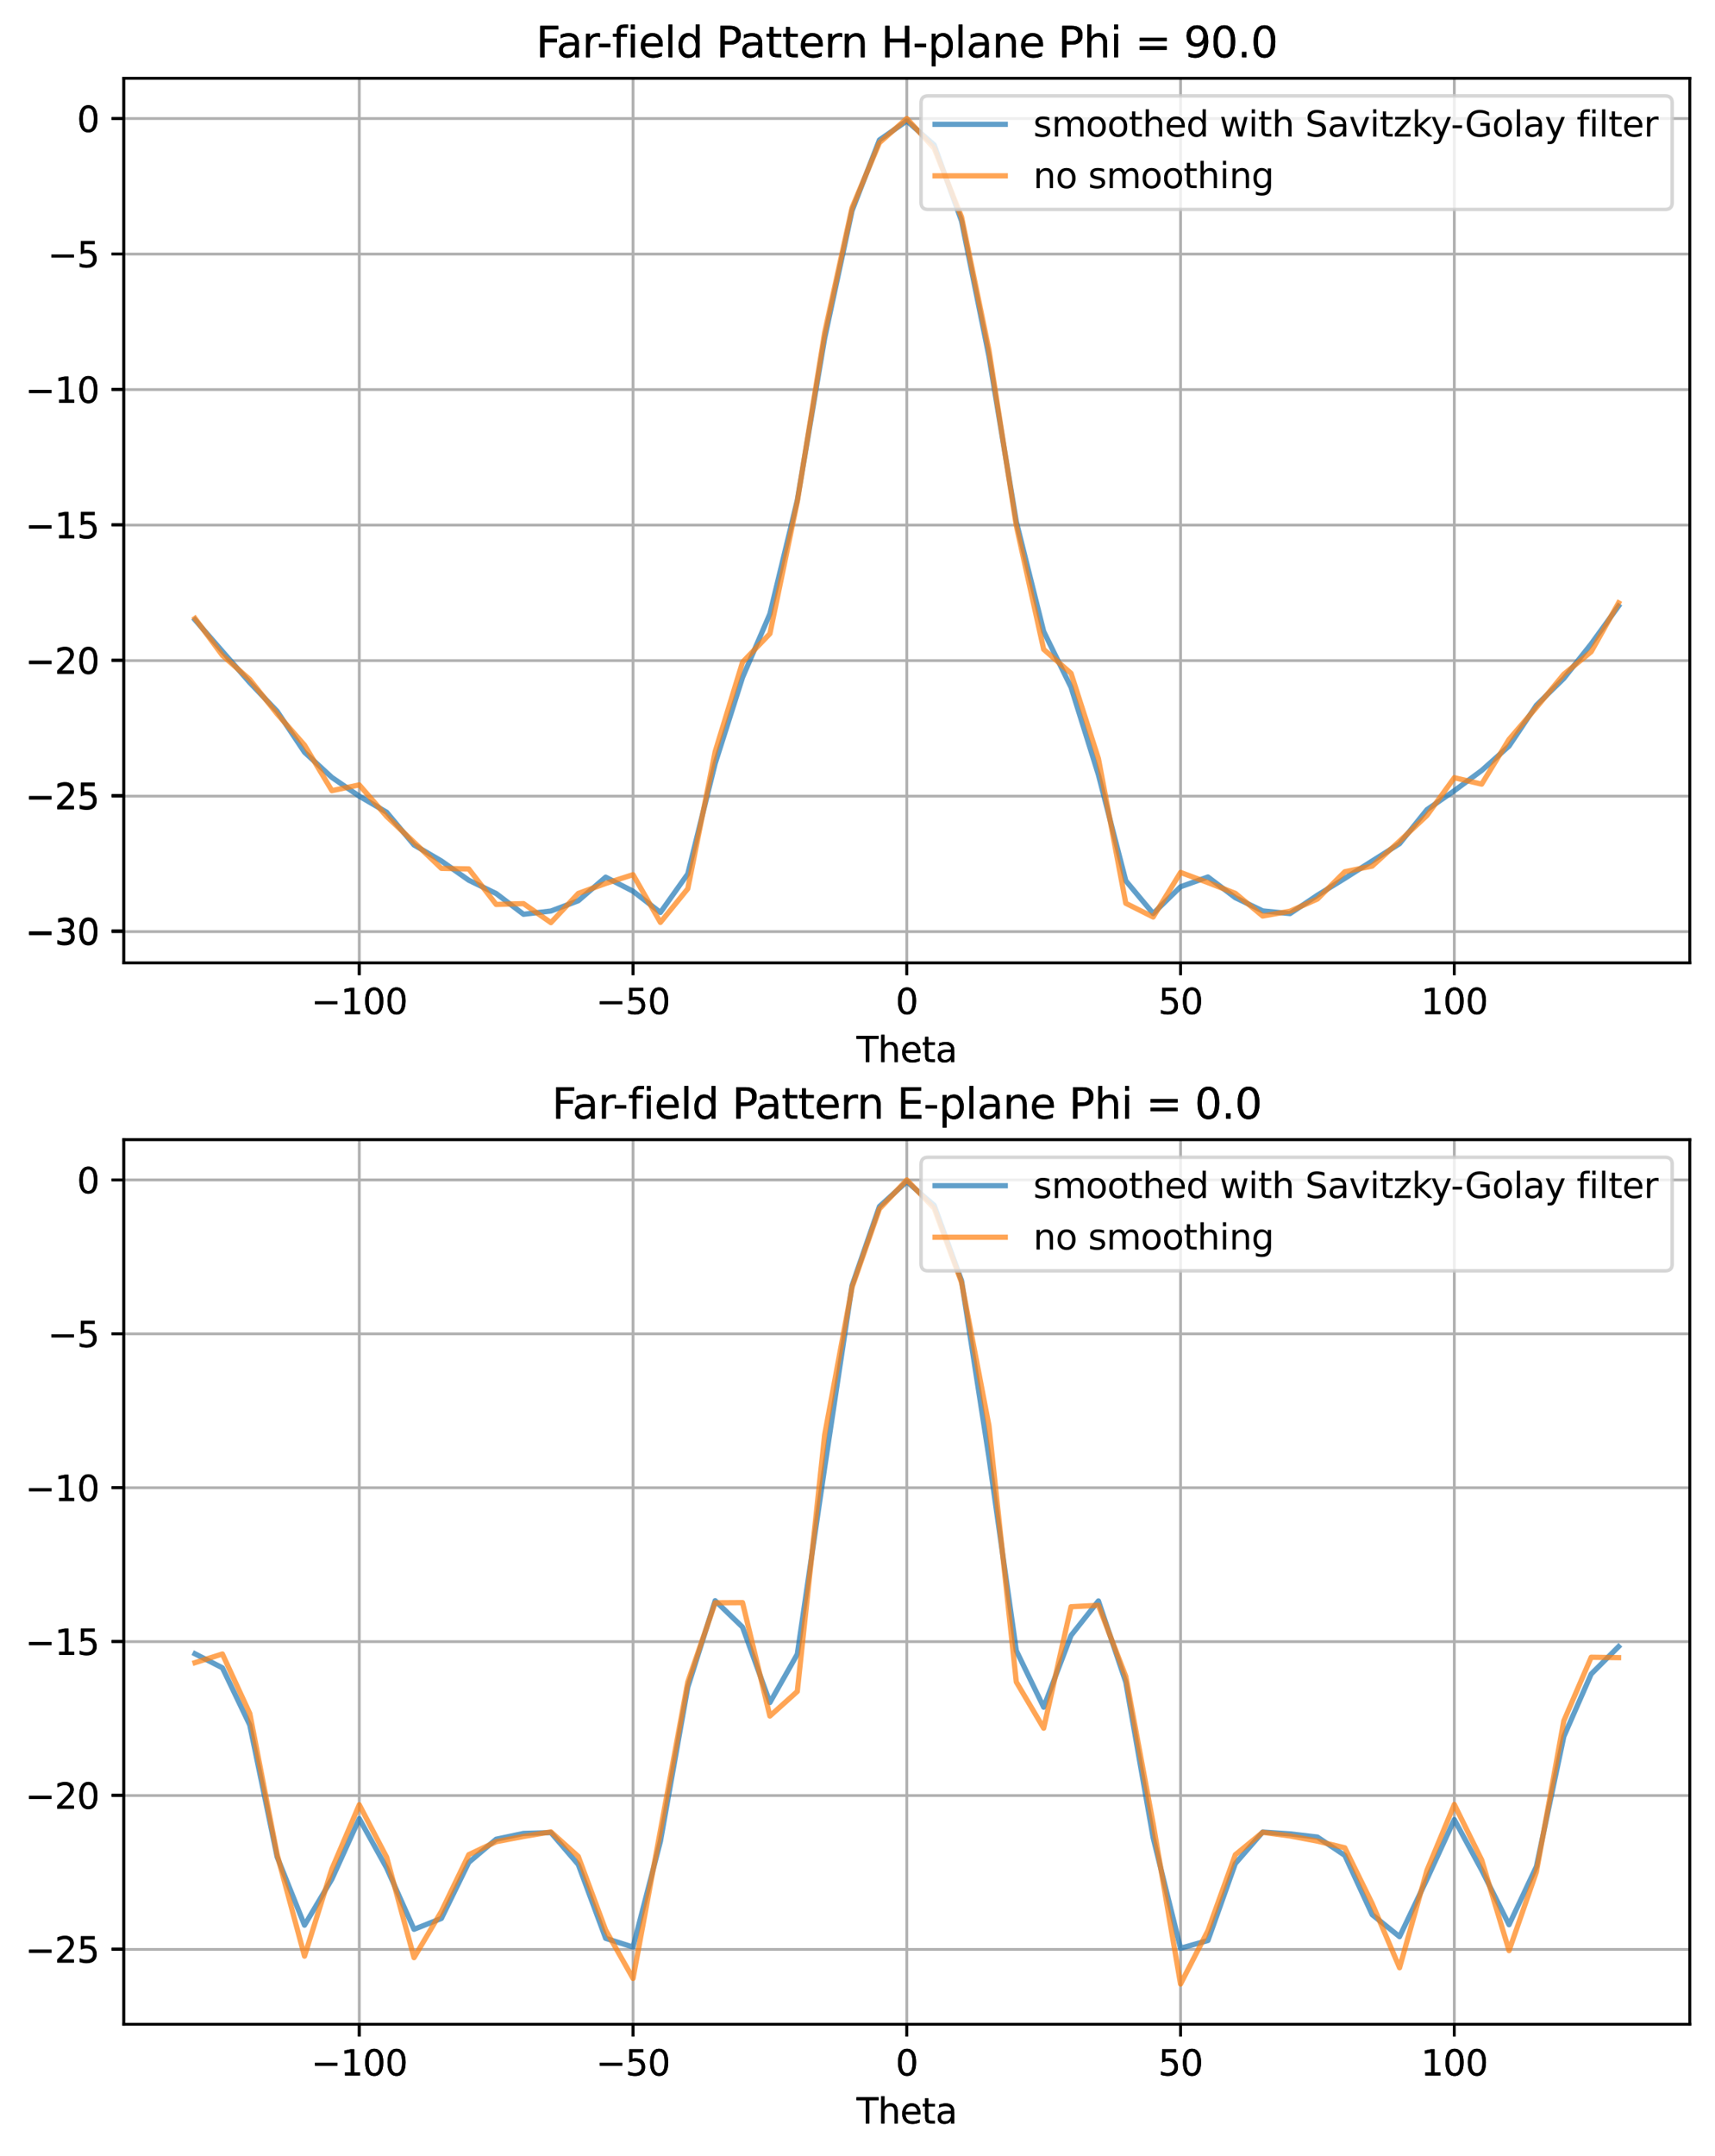 <?xml version="1.0" encoding="utf-8" standalone="no"?>
<!DOCTYPE svg PUBLIC "-//W3C//DTD SVG 1.1//EN"
  "http://www.w3.org/Graphics/SVG/1.1/DTD/svg11.dtd">
<svg xmlns:xlink="http://www.w3.org/1999/xlink" width="488.905pt" height="614.274pt" viewBox="0 0 488.905 614.274" xmlns="http://www.w3.org/2000/svg" version="1.1">
 <defs>
  <style type="text/css">*{stroke-linejoin: round; stroke-linecap: butt}</style>
 </defs>
 <g id="figure_1">
  <g id="patch_1">
   <path d="M 0 614.274 
L 488.905 614.274 
L 488.905 0 
L 0 0 
z
" style="fill: #ffffff"/>
  </g>
  <g id="axes_1">
   <g id="patch_2">
    <path d="M 35.305 274.318 
L 481.705 274.318 
L 481.705 22.318 
L 35.305 22.318 
z
" style="fill: #ffffff"/>
   </g>
   <g id="matplotlib.axis_1">
    <g id="xtick_1">
     <g id="line2d_1">
      <path d="M 102.421 274.318 
L 102.421 22.318 
" clip-path="url(#p4c995d10c0)" style="fill: none; stroke: #b0b0b0; stroke-width: 0.8; stroke-linecap: square"/>
     </g>
     <g id="line2d_2">
      <defs>
       <path id="mdb045cf0ef" d="M 0 0 
L 0 3.5 
" style="stroke: #000000; stroke-width: 0.8"/>
      </defs>
      <g>
       <use xlink:href="#mdb045cf0ef" x="102.421" y="274.318" style="stroke: #000000; stroke-width: 0.8"/>
      </g>
     </g>
     <g id="text_1">
      <!-- −100 -->
      <g transform="translate(88.687 288.917) scale(0.1 -0.1)">
       <defs>
        <path id="DejaVuSans-2212" d="M 678 2272 
L 4684 2272 
L 4684 1741 
L 678 1741 
L 678 2272 
z
" transform="scale(0.016)"/>
        <path id="DejaVuSans-31" d="M 794 531 
L 1825 531 
L 1825 4091 
L 703 3866 
L 703 4441 
L 1819 4666 
L 2450 4666 
L 2450 531 
L 3481 531 
L 3481 0 
L 794 0 
L 794 531 
z
" transform="scale(0.016)"/>
        <path id="DejaVuSans-30" d="M 2034 4250 
Q 1547 4250 1301 3770 
Q 1056 3291 1056 2328 
Q 1056 1369 1301 889 
Q 1547 409 2034 409 
Q 2525 409 2770 889 
Q 3016 1369 3016 2328 
Q 3016 3291 2770 3770 
Q 2525 4250 2034 4250 
z
M 2034 4750 
Q 2819 4750 3233 4129 
Q 3647 3509 3647 2328 
Q 3647 1150 3233 529 
Q 2819 -91 2034 -91 
Q 1250 -91 836 529 
Q 422 1150 422 2328 
Q 422 3509 836 4129 
Q 1250 4750 2034 4750 
z
" transform="scale(0.016)"/>
       </defs>
       <use xlink:href="#DejaVuSans-2212"/>
       <use xlink:href="#DejaVuSans-31" x="83.789"/>
       <use xlink:href="#DejaVuSans-30" x="147.412"/>
       <use xlink:href="#DejaVuSans-30" x="211.035"/>
      </g>
     </g>
    </g>
    <g id="xtick_2">
     <g id="line2d_3">
      <path d="M 180.463 274.318 
L 180.463 22.318 
" clip-path="url(#p4c995d10c0)" style="fill: none; stroke: #b0b0b0; stroke-width: 0.8; stroke-linecap: square"/>
     </g>
     <g id="line2d_4">
      <g>
       <use xlink:href="#mdb045cf0ef" x="180.463" y="274.318" style="stroke: #000000; stroke-width: 0.8"/>
      </g>
     </g>
     <g id="text_2">
      <!-- −50 -->
      <g transform="translate(169.91 288.917) scale(0.1 -0.1)">
       <defs>
        <path id="DejaVuSans-35" d="M 691 4666 
L 3169 4666 
L 3169 4134 
L 1269 4134 
L 1269 2991 
Q 1406 3038 1543 3061 
Q 1681 3084 1819 3084 
Q 2600 3084 3056 2656 
Q 3513 2228 3513 1497 
Q 3513 744 3044 326 
Q 2575 -91 1722 -91 
Q 1428 -91 1123 -41 
Q 819 9 494 109 
L 494 744 
Q 775 591 1075 516 
Q 1375 441 1709 441 
Q 2250 441 2565 725 
Q 2881 1009 2881 1497 
Q 2881 1984 2565 2268 
Q 2250 2553 1709 2553 
Q 1456 2553 1204 2497 
Q 953 2441 691 2322 
L 691 4666 
z
" transform="scale(0.016)"/>
       </defs>
       <use xlink:href="#DejaVuSans-2212"/>
       <use xlink:href="#DejaVuSans-35" x="83.789"/>
       <use xlink:href="#DejaVuSans-30" x="147.412"/>
      </g>
     </g>
    </g>
    <g id="xtick_3">
     <g id="line2d_5">
      <path d="M 258.505 274.318 
L 258.505 22.318 
" clip-path="url(#p4c995d10c0)" style="fill: none; stroke: #b0b0b0; stroke-width: 0.8; stroke-linecap: square"/>
     </g>
     <g id="line2d_6">
      <g>
       <use xlink:href="#mdb045cf0ef" x="258.505" y="274.318" style="stroke: #000000; stroke-width: 0.8"/>
      </g>
     </g>
     <g id="text_3">
      <!-- 0 -->
      <g transform="translate(255.323 288.917) scale(0.1 -0.1)">
       <use xlink:href="#DejaVuSans-30"/>
      </g>
     </g>
    </g>
    <g id="xtick_4">
     <g id="line2d_7">
      <path d="M 336.547 274.318 
L 336.547 22.318 
" clip-path="url(#p4c995d10c0)" style="fill: none; stroke: #b0b0b0; stroke-width: 0.8; stroke-linecap: square"/>
     </g>
     <g id="line2d_8">
      <g>
       <use xlink:href="#mdb045cf0ef" x="336.547" y="274.318" style="stroke: #000000; stroke-width: 0.8"/>
      </g>
     </g>
     <g id="text_4">
      <!-- 50 -->
      <g transform="translate(330.184 288.917) scale(0.1 -0.1)">
       <use xlink:href="#DejaVuSans-35"/>
       <use xlink:href="#DejaVuSans-30" x="63.623"/>
      </g>
     </g>
    </g>
    <g id="xtick_5">
     <g id="line2d_9">
      <path d="M 414.589 274.318 
L 414.589 22.318 
" clip-path="url(#p4c995d10c0)" style="fill: none; stroke: #b0b0b0; stroke-width: 0.8; stroke-linecap: square"/>
     </g>
     <g id="line2d_10">
      <g>
       <use xlink:href="#mdb045cf0ef" x="414.589" y="274.318" style="stroke: #000000; stroke-width: 0.8"/>
      </g>
     </g>
     <g id="text_5">
      <!-- 100 -->
      <g transform="translate(405.045 288.917) scale(0.1 -0.1)">
       <use xlink:href="#DejaVuSans-31"/>
       <use xlink:href="#DejaVuSans-30" x="63.623"/>
       <use xlink:href="#DejaVuSans-30" x="127.246"/>
      </g>
     </g>
    </g>
    <g id="text_6">
     <!-- Theta -->
     <g transform="translate(244.181 302.595) scale(0.1 -0.1)">
      <defs>
       <path id="DejaVuSans-54" d="M -19 4666 
L 3928 4666 
L 3928 4134 
L 2272 4134 
L 2272 0 
L 1638 0 
L 1638 4134 
L -19 4134 
L -19 4666 
z
" transform="scale(0.016)"/>
       <path id="DejaVuSans-68" d="M 3513 2113 
L 3513 0 
L 2938 0 
L 2938 2094 
Q 2938 2591 2744 2837 
Q 2550 3084 2163 3084 
Q 1697 3084 1428 2787 
Q 1159 2491 1159 1978 
L 1159 0 
L 581 0 
L 581 4863 
L 1159 4863 
L 1159 2956 
Q 1366 3272 1645 3428 
Q 1925 3584 2291 3584 
Q 2894 3584 3203 3211 
Q 3513 2838 3513 2113 
z
" transform="scale(0.016)"/>
       <path id="DejaVuSans-65" d="M 3597 1894 
L 3597 1613 
L 953 1613 
Q 991 1019 1311 708 
Q 1631 397 2203 397 
Q 2534 397 2845 478 
Q 3156 559 3463 722 
L 3463 178 
Q 3153 47 2828 -22 
Q 2503 -91 2169 -91 
Q 1331 -91 842 396 
Q 353 884 353 1716 
Q 353 2575 817 3079 
Q 1281 3584 2069 3584 
Q 2775 3584 3186 3129 
Q 3597 2675 3597 1894 
z
M 3022 2063 
Q 3016 2534 2758 2815 
Q 2500 3097 2075 3097 
Q 1594 3097 1305 2825 
Q 1016 2553 972 2059 
L 3022 2063 
z
" transform="scale(0.016)"/>
       <path id="DejaVuSans-74" d="M 1172 4494 
L 1172 3500 
L 2356 3500 
L 2356 3053 
L 1172 3053 
L 1172 1153 
Q 1172 725 1289 603 
Q 1406 481 1766 481 
L 2356 481 
L 2356 0 
L 1766 0 
Q 1100 0 847 248 
Q 594 497 594 1153 
L 594 3053 
L 172 3053 
L 172 3500 
L 594 3500 
L 594 4494 
L 1172 4494 
z
" transform="scale(0.016)"/>
       <path id="DejaVuSans-61" d="M 2194 1759 
Q 1497 1759 1228 1600 
Q 959 1441 959 1056 
Q 959 750 1161 570 
Q 1363 391 1709 391 
Q 2188 391 2477 730 
Q 2766 1069 2766 1631 
L 2766 1759 
L 2194 1759 
z
M 3341 1997 
L 3341 0 
L 2766 0 
L 2766 531 
Q 2569 213 2275 61 
Q 1981 -91 1556 -91 
Q 1019 -91 701 211 
Q 384 513 384 1019 
Q 384 1609 779 1909 
Q 1175 2209 1959 2209 
L 2766 2209 
L 2766 2266 
Q 2766 2663 2505 2880 
Q 2244 3097 1772 3097 
Q 1472 3097 1187 3025 
Q 903 2953 641 2809 
L 641 3341 
Q 956 3463 1253 3523 
Q 1550 3584 1831 3584 
Q 2591 3584 2966 3190 
Q 3341 2797 3341 1997 
z
" transform="scale(0.016)"/>
      </defs>
      <use xlink:href="#DejaVuSans-54"/>
      <use xlink:href="#DejaVuSans-68" x="61.084"/>
      <use xlink:href="#DejaVuSans-65" x="124.463"/>
      <use xlink:href="#DejaVuSans-74" x="185.986"/>
      <use xlink:href="#DejaVuSans-61" x="225.195"/>
     </g>
    </g>
   </g>
   <g id="matplotlib.axis_2">
    <g id="ytick_1">
     <g id="line2d_11">
      <path d="M 35.305 265.176 
L 481.705 265.176 
" clip-path="url(#p4c995d10c0)" style="fill: none; stroke: #b0b0b0; stroke-width: 0.8; stroke-linecap: square"/>
     </g>
     <g id="line2d_12">
      <defs>
       <path id="m259c4237c4" d="M 0 0 
L -3.5 0 
" style="stroke: #000000; stroke-width: 0.8"/>
      </defs>
      <g>
       <use xlink:href="#m259c4237c4" x="35.305" y="265.176" style="stroke: #000000; stroke-width: 0.8"/>
      </g>
     </g>
     <g id="text_7">
      <!-- −30 -->
      <g transform="translate(7.2 268.975) scale(0.1 -0.1)">
       <defs>
        <path id="DejaVuSans-33" d="M 2597 2516 
Q 3050 2419 3304 2112 
Q 3559 1806 3559 1356 
Q 3559 666 3084 287 
Q 2609 -91 1734 -91 
Q 1441 -91 1130 -33 
Q 819 25 488 141 
L 488 750 
Q 750 597 1062 519 
Q 1375 441 1716 441 
Q 2309 441 2620 675 
Q 2931 909 2931 1356 
Q 2931 1769 2642 2001 
Q 2353 2234 1838 2234 
L 1294 2234 
L 1294 2753 
L 1863 2753 
Q 2328 2753 2575 2939 
Q 2822 3125 2822 3475 
Q 2822 3834 2567 4026 
Q 2313 4219 1838 4219 
Q 1578 4219 1281 4162 
Q 984 4106 628 3988 
L 628 4550 
Q 988 4650 1302 4700 
Q 1616 4750 1894 4750 
Q 2613 4750 3031 4423 
Q 3450 4097 3450 3541 
Q 3450 3153 3228 2886 
Q 3006 2619 2597 2516 
z
" transform="scale(0.016)"/>
       </defs>
       <use xlink:href="#DejaVuSans-2212"/>
       <use xlink:href="#DejaVuSans-33" x="83.789"/>
       <use xlink:href="#DejaVuSans-30" x="147.412"/>
      </g>
     </g>
    </g>
    <g id="ytick_2">
     <g id="line2d_13">
      <path d="M 35.305 226.609 
L 481.705 226.609 
" clip-path="url(#p4c995d10c0)" style="fill: none; stroke: #b0b0b0; stroke-width: 0.8; stroke-linecap: square"/>
     </g>
     <g id="line2d_14">
      <g>
       <use xlink:href="#m259c4237c4" x="35.305" y="226.609" style="stroke: #000000; stroke-width: 0.8"/>
      </g>
     </g>
     <g id="text_8">
      <!-- −25 -->
      <g transform="translate(7.2 230.408) scale(0.1 -0.1)">
       <defs>
        <path id="DejaVuSans-32" d="M 1228 531 
L 3431 531 
L 3431 0 
L 469 0 
L 469 531 
Q 828 903 1448 1529 
Q 2069 2156 2228 2338 
Q 2531 2678 2651 2914 
Q 2772 3150 2772 3378 
Q 2772 3750 2511 3984 
Q 2250 4219 1831 4219 
Q 1534 4219 1204 4116 
Q 875 4013 500 3803 
L 500 4441 
Q 881 4594 1212 4672 
Q 1544 4750 1819 4750 
Q 2544 4750 2975 4387 
Q 3406 4025 3406 3419 
Q 3406 3131 3298 2873 
Q 3191 2616 2906 2266 
Q 2828 2175 2409 1742 
Q 1991 1309 1228 531 
z
" transform="scale(0.016)"/>
       </defs>
       <use xlink:href="#DejaVuSans-2212"/>
       <use xlink:href="#DejaVuSans-32" x="83.789"/>
       <use xlink:href="#DejaVuSans-35" x="147.412"/>
      </g>
     </g>
    </g>
    <g id="ytick_3">
     <g id="line2d_15">
      <path d="M 35.305 188.042 
L 481.705 188.042 
" clip-path="url(#p4c995d10c0)" style="fill: none; stroke: #b0b0b0; stroke-width: 0.8; stroke-linecap: square"/>
     </g>
     <g id="line2d_16">
      <g>
       <use xlink:href="#m259c4237c4" x="35.305" y="188.042" style="stroke: #000000; stroke-width: 0.8"/>
      </g>
     </g>
     <g id="text_9">
      <!-- −20 -->
      <g transform="translate(7.2 191.841) scale(0.1 -0.1)">
       <use xlink:href="#DejaVuSans-2212"/>
       <use xlink:href="#DejaVuSans-32" x="83.789"/>
       <use xlink:href="#DejaVuSans-30" x="147.412"/>
      </g>
     </g>
    </g>
    <g id="ytick_4">
     <g id="line2d_17">
      <path d="M 35.305 149.474 
L 481.705 149.474 
" clip-path="url(#p4c995d10c0)" style="fill: none; stroke: #b0b0b0; stroke-width: 0.8; stroke-linecap: square"/>
     </g>
     <g id="line2d_18">
      <g>
       <use xlink:href="#m259c4237c4" x="35.305" y="149.474" style="stroke: #000000; stroke-width: 0.8"/>
      </g>
     </g>
     <g id="text_10">
      <!-- −15 -->
      <g transform="translate(7.2 153.274) scale(0.1 -0.1)">
       <use xlink:href="#DejaVuSans-2212"/>
       <use xlink:href="#DejaVuSans-31" x="83.789"/>
       <use xlink:href="#DejaVuSans-35" x="147.412"/>
      </g>
     </g>
    </g>
    <g id="ytick_5">
     <g id="line2d_19">
      <path d="M 35.305 110.907 
L 481.705 110.907 
" clip-path="url(#p4c995d10c0)" style="fill: none; stroke: #b0b0b0; stroke-width: 0.8; stroke-linecap: square"/>
     </g>
     <g id="line2d_20">
      <g>
       <use xlink:href="#m259c4237c4" x="35.305" y="110.907" style="stroke: #000000; stroke-width: 0.8"/>
      </g>
     </g>
     <g id="text_11">
      <!-- −10 -->
      <g transform="translate(7.2 114.706) scale(0.1 -0.1)">
       <use xlink:href="#DejaVuSans-2212"/>
       <use xlink:href="#DejaVuSans-31" x="83.789"/>
       <use xlink:href="#DejaVuSans-30" x="147.412"/>
      </g>
     </g>
    </g>
    <g id="ytick_6">
     <g id="line2d_21">
      <path d="M 35.305 72.34 
L 481.705 72.34 
" clip-path="url(#p4c995d10c0)" style="fill: none; stroke: #b0b0b0; stroke-width: 0.8; stroke-linecap: square"/>
     </g>
     <g id="line2d_22">
      <g>
       <use xlink:href="#m259c4237c4" x="35.305" y="72.34" style="stroke: #000000; stroke-width: 0.8"/>
      </g>
     </g>
     <g id="text_12">
      <!-- −5 -->
      <g transform="translate(13.562 76.139) scale(0.1 -0.1)">
       <use xlink:href="#DejaVuSans-2212"/>
       <use xlink:href="#DejaVuSans-35" x="83.789"/>
      </g>
     </g>
    </g>
    <g id="ytick_7">
     <g id="line2d_23">
      <path d="M 35.305 33.773 
L 481.705 33.773 
" clip-path="url(#p4c995d10c0)" style="fill: none; stroke: #b0b0b0; stroke-width: 0.8; stroke-linecap: square"/>
     </g>
     <g id="line2d_24">
      <g>
       <use xlink:href="#m259c4237c4" x="35.305" y="33.773" style="stroke: #000000; stroke-width: 0.8"/>
      </g>
     </g>
     <g id="text_13">
      <!-- 0 -->
      <g transform="translate(21.942 37.572) scale(0.1 -0.1)">
       <use xlink:href="#DejaVuSans-30"/>
      </g>
     </g>
    </g>
   </g>
   <g id="line2d_25">
    <path d="M 55.596 176.285 
L 63.4 185.324 
L 71.204 194.333 
L 79.008 202.639 
L 86.812 214.364 
L 94.617 221.195 
L 102.421 226.362 
L 110.225 231.274 
L 118.029 240.962 
L 125.833 245.481 
L 133.638 250.695 
L 141.442 254.618 
L 149.246 260.294 
L 157.05 259.025 
L 164.854 256.146 
L 172.659 250.074 
L 180.463 254.329 
L 188.267 259.973 
L 196.071 248.655 
L 203.875 217.16 
L 211.68 192.782 
L 219.484 174.723 
L 227.288 142.416 
L 235.092 96.294 
L 242.896 60.004 
L 250.7 39.875 
L 258.505 34.457 
L 266.309 41.256 
L 274.113 62.956 
L 281.917 101.435 
L 289.721 148.524 
L 297.526 179.693 
L 305.33 195.716 
L 313.134 220.49 
L 320.938 250.92 
L 328.742 260.57 
L 336.547 252.694 
L 344.351 249.431 
L 352.155 255.51 
L 359.959 259.348 
L 367.763 259.79 
L 375.568 254.297 
L 383.372 249.547 
L 391.176 244.779 
L 398.98 240.328 
L 406.784 230.533 
L 414.589 224.798 
L 422.393 219.172 
L 430.197 212.447 
L 438.001 200.727 
L 445.805 192.994 
L 453.61 183.167 
L 461.414 172.475 
" clip-path="url(#p4c995d10c0)" style="fill: none; stroke: #1f77b4; stroke-opacity: 0.7; stroke-width: 1.5; stroke-linecap: square"/>
   </g>
   <g id="line2d_26">
    <path d="M 55.596 175.854 
L 63.4 186.509 
L 71.204 193.366 
L 79.008 203.418 
L 86.812 212.374 
L 94.617 225.03 
L 102.421 222.966 
L 110.225 232.5 
L 118.029 240.332 
L 125.833 247.469 
L 133.638 247.571 
L 141.442 257.497 
L 149.246 257.66 
L 157.05 262.059 
L 164.854 253.967 
L 172.659 252.053 
L 180.463 249.57 
L 188.267 262.864 
L 196.071 252.762 
L 203.875 213.819 
L 211.68 188.503 
L 219.484 180.306 
L 227.288 142.8 
L 235.092 94.689 
L 242.896 59.157 
L 250.7 40.661 
L 258.505 33.773 
L 266.309 42.234 
L 274.113 61.809 
L 281.917 99.675 
L 289.721 149.619 
L 297.526 184.895 
L 305.33 191.528 
L 313.134 216.24 
L 320.938 256.898 
L 328.742 261.782 
L 336.547 248.915 
L 344.351 250.462 
L 352.155 254.496 
L 359.959 261.115 
L 367.763 258.585 
L 375.568 255.785 
L 383.372 247.535 
L 391.176 246.005 
L 398.98 239.893 
L 406.784 232.198 
L 414.589 220.849 
L 422.393 223.207 
L 430.197 210.567 
L 438.001 201.302 
L 445.805 191.849 
L 453.61 185.346 
L 461.414 171.576 
" clip-path="url(#p4c995d10c0)" style="fill: none; stroke: #ff7f0e; stroke-opacity: 0.7; stroke-width: 1.5; stroke-linecap: square"/>
   </g>
   <g id="patch_3">
    <path d="M 35.305 274.318 
L 35.305 22.318 
" style="fill: none; stroke: #000000; stroke-width: 0.8; stroke-linejoin: miter; stroke-linecap: square"/>
   </g>
   <g id="patch_4">
    <path d="M 481.705 274.318 
L 481.705 22.318 
" style="fill: none; stroke: #000000; stroke-width: 0.8; stroke-linejoin: miter; stroke-linecap: square"/>
   </g>
   <g id="patch_5">
    <path d="M 35.305 274.318 
L 481.705 274.318 
" style="fill: none; stroke: #000000; stroke-width: 0.8; stroke-linejoin: miter; stroke-linecap: square"/>
   </g>
   <g id="patch_6">
    <path d="M 35.305 22.318 
L 481.705 22.318 
" style="fill: none; stroke: #000000; stroke-width: 0.8; stroke-linejoin: miter; stroke-linecap: square"/>
   </g>
   <g id="text_14">
    <!-- Far-field Pattern H-plane Phi = 90.0 -->
    <g transform="translate(152.811 16.318) scale(0.12 -0.12)">
     <defs>
      <path id="DejaVuSans-46" d="M 628 4666 
L 3309 4666 
L 3309 4134 
L 1259 4134 
L 1259 2759 
L 3109 2759 
L 3109 2228 
L 1259 2228 
L 1259 0 
L 628 0 
L 628 4666 
z
" transform="scale(0.016)"/>
      <path id="DejaVuSans-72" d="M 2631 2963 
Q 2534 3019 2420 3045 
Q 2306 3072 2169 3072 
Q 1681 3072 1420 2755 
Q 1159 2438 1159 1844 
L 1159 0 
L 581 0 
L 581 3500 
L 1159 3500 
L 1159 2956 
Q 1341 3275 1631 3429 
Q 1922 3584 2338 3584 
Q 2397 3584 2469 3576 
Q 2541 3569 2628 3553 
L 2631 2963 
z
" transform="scale(0.016)"/>
      <path id="DejaVuSans-2d" d="M 313 2009 
L 1997 2009 
L 1997 1497 
L 313 1497 
L 313 2009 
z
" transform="scale(0.016)"/>
      <path id="DejaVuSans-66" d="M 2375 4863 
L 2375 4384 
L 1825 4384 
Q 1516 4384 1395 4259 
Q 1275 4134 1275 3809 
L 1275 3500 
L 2222 3500 
L 2222 3053 
L 1275 3053 
L 1275 0 
L 697 0 
L 697 3053 
L 147 3053 
L 147 3500 
L 697 3500 
L 697 3744 
Q 697 4328 969 4595 
Q 1241 4863 1831 4863 
L 2375 4863 
z
" transform="scale(0.016)"/>
      <path id="DejaVuSans-69" d="M 603 3500 
L 1178 3500 
L 1178 0 
L 603 0 
L 603 3500 
z
M 603 4863 
L 1178 4863 
L 1178 4134 
L 603 4134 
L 603 4863 
z
" transform="scale(0.016)"/>
      <path id="DejaVuSans-6c" d="M 603 4863 
L 1178 4863 
L 1178 0 
L 603 0 
L 603 4863 
z
" transform="scale(0.016)"/>
      <path id="DejaVuSans-64" d="M 2906 2969 
L 2906 4863 
L 3481 4863 
L 3481 0 
L 2906 0 
L 2906 525 
Q 2725 213 2448 61 
Q 2172 -91 1784 -91 
Q 1150 -91 751 415 
Q 353 922 353 1747 
Q 353 2572 751 3078 
Q 1150 3584 1784 3584 
Q 2172 3584 2448 3432 
Q 2725 3281 2906 2969 
z
M 947 1747 
Q 947 1113 1208 752 
Q 1469 391 1925 391 
Q 2381 391 2643 752 
Q 2906 1113 2906 1747 
Q 2906 2381 2643 2742 
Q 2381 3103 1925 3103 
Q 1469 3103 1208 2742 
Q 947 2381 947 1747 
z
" transform="scale(0.016)"/>
      <path id="DejaVuSans-20" transform="scale(0.016)"/>
      <path id="DejaVuSans-50" d="M 1259 4147 
L 1259 2394 
L 2053 2394 
Q 2494 2394 2734 2622 
Q 2975 2850 2975 3272 
Q 2975 3691 2734 3919 
Q 2494 4147 2053 4147 
L 1259 4147 
z
M 628 4666 
L 2053 4666 
Q 2838 4666 3239 4311 
Q 3641 3956 3641 3272 
Q 3641 2581 3239 2228 
Q 2838 1875 2053 1875 
L 1259 1875 
L 1259 0 
L 628 0 
L 628 4666 
z
" transform="scale(0.016)"/>
      <path id="DejaVuSans-6e" d="M 3513 2113 
L 3513 0 
L 2938 0 
L 2938 2094 
Q 2938 2591 2744 2837 
Q 2550 3084 2163 3084 
Q 1697 3084 1428 2787 
Q 1159 2491 1159 1978 
L 1159 0 
L 581 0 
L 581 3500 
L 1159 3500 
L 1159 2956 
Q 1366 3272 1645 3428 
Q 1925 3584 2291 3584 
Q 2894 3584 3203 3211 
Q 3513 2838 3513 2113 
z
" transform="scale(0.016)"/>
      <path id="DejaVuSans-48" d="M 628 4666 
L 1259 4666 
L 1259 2753 
L 3553 2753 
L 3553 4666 
L 4184 4666 
L 4184 0 
L 3553 0 
L 3553 2222 
L 1259 2222 
L 1259 0 
L 628 0 
L 628 4666 
z
" transform="scale(0.016)"/>
      <path id="DejaVuSans-70" d="M 1159 525 
L 1159 -1331 
L 581 -1331 
L 581 3500 
L 1159 3500 
L 1159 2969 
Q 1341 3281 1617 3432 
Q 1894 3584 2278 3584 
Q 2916 3584 3314 3078 
Q 3713 2572 3713 1747 
Q 3713 922 3314 415 
Q 2916 -91 2278 -91 
Q 1894 -91 1617 61 
Q 1341 213 1159 525 
z
M 3116 1747 
Q 3116 2381 2855 2742 
Q 2594 3103 2138 3103 
Q 1681 3103 1420 2742 
Q 1159 2381 1159 1747 
Q 1159 1113 1420 752 
Q 1681 391 2138 391 
Q 2594 391 2855 752 
Q 3116 1113 3116 1747 
z
" transform="scale(0.016)"/>
      <path id="DejaVuSans-3d" d="M 678 2906 
L 4684 2906 
L 4684 2381 
L 678 2381 
L 678 2906 
z
M 678 1631 
L 4684 1631 
L 4684 1100 
L 678 1100 
L 678 1631 
z
" transform="scale(0.016)"/>
      <path id="DejaVuSans-39" d="M 703 97 
L 703 672 
Q 941 559 1184 500 
Q 1428 441 1663 441 
Q 2288 441 2617 861 
Q 2947 1281 2994 2138 
Q 2813 1869 2534 1725 
Q 2256 1581 1919 1581 
Q 1219 1581 811 2004 
Q 403 2428 403 3163 
Q 403 3881 828 4315 
Q 1253 4750 1959 4750 
Q 2769 4750 3195 4129 
Q 3622 3509 3622 2328 
Q 3622 1225 3098 567 
Q 2575 -91 1691 -91 
Q 1453 -91 1209 -44 
Q 966 3 703 97 
z
M 1959 2075 
Q 2384 2075 2632 2365 
Q 2881 2656 2881 3163 
Q 2881 3666 2632 3958 
Q 2384 4250 1959 4250 
Q 1534 4250 1286 3958 
Q 1038 3666 1038 3163 
Q 1038 2656 1286 2365 
Q 1534 2075 1959 2075 
z
" transform="scale(0.016)"/>
      <path id="DejaVuSans-2e" d="M 684 794 
L 1344 794 
L 1344 0 
L 684 0 
L 684 794 
z
" transform="scale(0.016)"/>
     </defs>
     <use xlink:href="#DejaVuSans-46"/>
     <use xlink:href="#DejaVuSans-61" x="48.395"/>
     <use xlink:href="#DejaVuSans-72" x="109.674"/>
     <use xlink:href="#DejaVuSans-2d" x="144.412"/>
     <use xlink:href="#DejaVuSans-66" x="180.496"/>
     <use xlink:href="#DejaVuSans-69" x="215.701"/>
     <use xlink:href="#DejaVuSans-65" x="243.484"/>
     <use xlink:href="#DejaVuSans-6c" x="305.008"/>
     <use xlink:href="#DejaVuSans-64" x="332.791"/>
     <use xlink:href="#DejaVuSans-20" x="396.268"/>
     <use xlink:href="#DejaVuSans-50" x="428.055"/>
     <use xlink:href="#DejaVuSans-61" x="483.857"/>
     <use xlink:href="#DejaVuSans-74" x="545.137"/>
     <use xlink:href="#DejaVuSans-74" x="584.346"/>
     <use xlink:href="#DejaVuSans-65" x="623.555"/>
     <use xlink:href="#DejaVuSans-72" x="685.078"/>
     <use xlink:href="#DejaVuSans-6e" x="724.441"/>
     <use xlink:href="#DejaVuSans-20" x="787.82"/>
     <use xlink:href="#DejaVuSans-48" x="819.607"/>
     <use xlink:href="#DejaVuSans-2d" x="894.803"/>
     <use xlink:href="#DejaVuSans-70" x="930.887"/>
     <use xlink:href="#DejaVuSans-6c" x="994.363"/>
     <use xlink:href="#DejaVuSans-61" x="1022.146"/>
     <use xlink:href="#DejaVuSans-6e" x="1083.426"/>
     <use xlink:href="#DejaVuSans-65" x="1146.805"/>
     <use xlink:href="#DejaVuSans-20" x="1208.328"/>
     <use xlink:href="#DejaVuSans-50" x="1240.115"/>
     <use xlink:href="#DejaVuSans-68" x="1300.418"/>
     <use xlink:href="#DejaVuSans-69" x="1363.797"/>
     <use xlink:href="#DejaVuSans-20" x="1391.58"/>
     <use xlink:href="#DejaVuSans-3d" x="1423.367"/>
     <use xlink:href="#DejaVuSans-20" x="1507.156"/>
     <use xlink:href="#DejaVuSans-39" x="1538.943"/>
     <use xlink:href="#DejaVuSans-30" x="1602.566"/>
     <use xlink:href="#DejaVuSans-2e" x="1666.189"/>
     <use xlink:href="#DejaVuSans-30" x="1697.977"/>
    </g>
   </g>
   <g id="legend_1">
    <g id="patch_7">
     <path d="M 264.572 59.674 
L 474.705 59.674 
Q 476.705 59.674 476.705 57.674 
L 476.705 29.318 
Q 476.705 27.318 474.705 27.318 
L 264.572 27.318 
Q 262.572 27.318 262.572 29.318 
L 262.572 57.674 
Q 262.572 59.674 264.572 59.674 
z
" style="fill: #ffffff; opacity: 0.8; stroke: #cccccc; stroke-linejoin: miter"/>
    </g>
    <g id="line2d_27">
     <path d="M 266.572 35.417 
L 276.572 35.417 
L 286.572 35.417 
" style="fill: none; stroke: #1f77b4; stroke-opacity: 0.7; stroke-width: 1.5; stroke-linecap: square"/>
    </g>
    <g id="text_15">
     <!-- smoothed with Savitzky-Golay filter -->
     <g transform="translate(294.572 38.917) scale(0.1 -0.1)">
      <defs>
       <path id="DejaVuSans-73" d="M 2834 3397 
L 2834 2853 
Q 2591 2978 2328 3040 
Q 2066 3103 1784 3103 
Q 1356 3103 1142 2972 
Q 928 2841 928 2578 
Q 928 2378 1081 2264 
Q 1234 2150 1697 2047 
L 1894 2003 
Q 2506 1872 2764 1633 
Q 3022 1394 3022 966 
Q 3022 478 2636 193 
Q 2250 -91 1575 -91 
Q 1294 -91 989 -36 
Q 684 19 347 128 
L 347 722 
Q 666 556 975 473 
Q 1284 391 1588 391 
Q 1994 391 2212 530 
Q 2431 669 2431 922 
Q 2431 1156 2273 1281 
Q 2116 1406 1581 1522 
L 1381 1569 
Q 847 1681 609 1914 
Q 372 2147 372 2553 
Q 372 3047 722 3315 
Q 1072 3584 1716 3584 
Q 2034 3584 2315 3537 
Q 2597 3491 2834 3397 
z
" transform="scale(0.016)"/>
       <path id="DejaVuSans-6d" d="M 3328 2828 
Q 3544 3216 3844 3400 
Q 4144 3584 4550 3584 
Q 5097 3584 5394 3201 
Q 5691 2819 5691 2113 
L 5691 0 
L 5113 0 
L 5113 2094 
Q 5113 2597 4934 2840 
Q 4756 3084 4391 3084 
Q 3944 3084 3684 2787 
Q 3425 2491 3425 1978 
L 3425 0 
L 2847 0 
L 2847 2094 
Q 2847 2600 2669 2842 
Q 2491 3084 2119 3084 
Q 1678 3084 1418 2786 
Q 1159 2488 1159 1978 
L 1159 0 
L 581 0 
L 581 3500 
L 1159 3500 
L 1159 2956 
Q 1356 3278 1631 3431 
Q 1906 3584 2284 3584 
Q 2666 3584 2933 3390 
Q 3200 3197 3328 2828 
z
" transform="scale(0.016)"/>
       <path id="DejaVuSans-6f" d="M 1959 3097 
Q 1497 3097 1228 2736 
Q 959 2375 959 1747 
Q 959 1119 1226 758 
Q 1494 397 1959 397 
Q 2419 397 2687 759 
Q 2956 1122 2956 1747 
Q 2956 2369 2687 2733 
Q 2419 3097 1959 3097 
z
M 1959 3584 
Q 2709 3584 3137 3096 
Q 3566 2609 3566 1747 
Q 3566 888 3137 398 
Q 2709 -91 1959 -91 
Q 1206 -91 779 398 
Q 353 888 353 1747 
Q 353 2609 779 3096 
Q 1206 3584 1959 3584 
z
" transform="scale(0.016)"/>
       <path id="DejaVuSans-77" d="M 269 3500 
L 844 3500 
L 1563 769 
L 2278 3500 
L 2956 3500 
L 3675 769 
L 4391 3500 
L 4966 3500 
L 4050 0 
L 3372 0 
L 2619 2869 
L 1863 0 
L 1184 0 
L 269 3500 
z
" transform="scale(0.016)"/>
       <path id="DejaVuSans-53" d="M 3425 4513 
L 3425 3897 
Q 3066 4069 2747 4153 
Q 2428 4238 2131 4238 
Q 1616 4238 1336 4038 
Q 1056 3838 1056 3469 
Q 1056 3159 1242 3001 
Q 1428 2844 1947 2747 
L 2328 2669 
Q 3034 2534 3370 2195 
Q 3706 1856 3706 1288 
Q 3706 609 3251 259 
Q 2797 -91 1919 -91 
Q 1588 -91 1214 -16 
Q 841 59 441 206 
L 441 856 
Q 825 641 1194 531 
Q 1563 422 1919 422 
Q 2459 422 2753 634 
Q 3047 847 3047 1241 
Q 3047 1584 2836 1778 
Q 2625 1972 2144 2069 
L 1759 2144 
Q 1053 2284 737 2584 
Q 422 2884 422 3419 
Q 422 4038 858 4394 
Q 1294 4750 2059 4750 
Q 2388 4750 2728 4690 
Q 3069 4631 3425 4513 
z
" transform="scale(0.016)"/>
       <path id="DejaVuSans-76" d="M 191 3500 
L 800 3500 
L 1894 563 
L 2988 3500 
L 3597 3500 
L 2284 0 
L 1503 0 
L 191 3500 
z
" transform="scale(0.016)"/>
       <path id="DejaVuSans-7a" d="M 353 3500 
L 3084 3500 
L 3084 2975 
L 922 459 
L 3084 459 
L 3084 0 
L 275 0 
L 275 525 
L 2438 3041 
L 353 3041 
L 353 3500 
z
" transform="scale(0.016)"/>
       <path id="DejaVuSans-6b" d="M 581 4863 
L 1159 4863 
L 1159 1991 
L 2875 3500 
L 3609 3500 
L 1753 1863 
L 3688 0 
L 2938 0 
L 1159 1709 
L 1159 0 
L 581 0 
L 581 4863 
z
" transform="scale(0.016)"/>
       <path id="DejaVuSans-79" d="M 2059 -325 
Q 1816 -950 1584 -1140 
Q 1353 -1331 966 -1331 
L 506 -1331 
L 506 -850 
L 844 -850 
Q 1081 -850 1212 -737 
Q 1344 -625 1503 -206 
L 1606 56 
L 191 3500 
L 800 3500 
L 1894 763 
L 2988 3500 
L 3597 3500 
L 2059 -325 
z
" transform="scale(0.016)"/>
       <path id="DejaVuSans-47" d="M 3809 666 
L 3809 1919 
L 2778 1919 
L 2778 2438 
L 4434 2438 
L 4434 434 
Q 4069 175 3628 42 
Q 3188 -91 2688 -91 
Q 1594 -91 976 548 
Q 359 1188 359 2328 
Q 359 3472 976 4111 
Q 1594 4750 2688 4750 
Q 3144 4750 3555 4637 
Q 3966 4525 4313 4306 
L 4313 3634 
Q 3963 3931 3569 4081 
Q 3175 4231 2741 4231 
Q 1884 4231 1454 3753 
Q 1025 3275 1025 2328 
Q 1025 1384 1454 906 
Q 1884 428 2741 428 
Q 3075 428 3337 486 
Q 3600 544 3809 666 
z
" transform="scale(0.016)"/>
      </defs>
      <use xlink:href="#DejaVuSans-73"/>
      <use xlink:href="#DejaVuSans-6d" x="52.1"/>
      <use xlink:href="#DejaVuSans-6f" x="149.512"/>
      <use xlink:href="#DejaVuSans-6f" x="210.693"/>
      <use xlink:href="#DejaVuSans-74" x="271.875"/>
      <use xlink:href="#DejaVuSans-68" x="311.084"/>
      <use xlink:href="#DejaVuSans-65" x="374.463"/>
      <use xlink:href="#DejaVuSans-64" x="435.986"/>
      <use xlink:href="#DejaVuSans-20" x="499.463"/>
      <use xlink:href="#DejaVuSans-77" x="531.25"/>
      <use xlink:href="#DejaVuSans-69" x="613.037"/>
      <use xlink:href="#DejaVuSans-74" x="640.82"/>
      <use xlink:href="#DejaVuSans-68" x="680.029"/>
      <use xlink:href="#DejaVuSans-20" x="743.408"/>
      <use xlink:href="#DejaVuSans-53" x="775.195"/>
      <use xlink:href="#DejaVuSans-61" x="838.672"/>
      <use xlink:href="#DejaVuSans-76" x="899.951"/>
      <use xlink:href="#DejaVuSans-69" x="959.131"/>
      <use xlink:href="#DejaVuSans-74" x="986.914"/>
      <use xlink:href="#DejaVuSans-7a" x="1026.123"/>
      <use xlink:href="#DejaVuSans-6b" x="1078.613"/>
      <use xlink:href="#DejaVuSans-79" x="1132.898"/>
      <use xlink:href="#DejaVuSans-2d" x="1190.328"/>
      <use xlink:href="#DejaVuSans-47" x="1230.037"/>
      <use xlink:href="#DejaVuSans-6f" x="1307.527"/>
      <use xlink:href="#DejaVuSans-6c" x="1368.709"/>
      <use xlink:href="#DejaVuSans-61" x="1396.492"/>
      <use xlink:href="#DejaVuSans-79" x="1457.771"/>
      <use xlink:href="#DejaVuSans-20" x="1516.951"/>
      <use xlink:href="#DejaVuSans-66" x="1548.738"/>
      <use xlink:href="#DejaVuSans-69" x="1583.943"/>
      <use xlink:href="#DejaVuSans-6c" x="1611.727"/>
      <use xlink:href="#DejaVuSans-74" x="1639.51"/>
      <use xlink:href="#DejaVuSans-65" x="1678.719"/>
      <use xlink:href="#DejaVuSans-72" x="1740.242"/>
     </g>
    </g>
    <g id="line2d_28">
     <path d="M 266.572 50.095 
L 276.572 50.095 
L 286.572 50.095 
" style="fill: none; stroke: #ff7f0e; stroke-opacity: 0.7; stroke-width: 1.5; stroke-linecap: square"/>
    </g>
    <g id="text_16">
     <!-- no smoothing -->
     <g transform="translate(294.572 53.595) scale(0.1 -0.1)">
      <defs>
       <path id="DejaVuSans-67" d="M 2906 1791 
Q 2906 2416 2648 2759 
Q 2391 3103 1925 3103 
Q 1463 3103 1205 2759 
Q 947 2416 947 1791 
Q 947 1169 1205 825 
Q 1463 481 1925 481 
Q 2391 481 2648 825 
Q 2906 1169 2906 1791 
z
M 3481 434 
Q 3481 -459 3084 -895 
Q 2688 -1331 1869 -1331 
Q 1566 -1331 1297 -1286 
Q 1028 -1241 775 -1147 
L 775 -588 
Q 1028 -725 1275 -790 
Q 1522 -856 1778 -856 
Q 2344 -856 2625 -561 
Q 2906 -266 2906 331 
L 2906 616 
Q 2728 306 2450 153 
Q 2172 0 1784 0 
Q 1141 0 747 490 
Q 353 981 353 1791 
Q 353 2603 747 3093 
Q 1141 3584 1784 3584 
Q 2172 3584 2450 3431 
Q 2728 3278 2906 2969 
L 2906 3500 
L 3481 3500 
L 3481 434 
z
" transform="scale(0.016)"/>
      </defs>
      <use xlink:href="#DejaVuSans-6e"/>
      <use xlink:href="#DejaVuSans-6f" x="63.379"/>
      <use xlink:href="#DejaVuSans-20" x="124.561"/>
      <use xlink:href="#DejaVuSans-73" x="156.348"/>
      <use xlink:href="#DejaVuSans-6d" x="208.447"/>
      <use xlink:href="#DejaVuSans-6f" x="305.859"/>
      <use xlink:href="#DejaVuSans-6f" x="367.041"/>
      <use xlink:href="#DejaVuSans-74" x="428.223"/>
      <use xlink:href="#DejaVuSans-68" x="467.432"/>
      <use xlink:href="#DejaVuSans-69" x="530.811"/>
      <use xlink:href="#DejaVuSans-6e" x="558.594"/>
      <use xlink:href="#DejaVuSans-67" x="621.973"/>
     </g>
    </g>
   </g>
  </g>
  <g id="axes_2">
   <g id="patch_8">
    <path d="M 35.305 576.718 
L 481.705 576.718 
L 481.705 324.718 
L 35.305 324.718 
z
" style="fill: #ffffff"/>
   </g>
   <g id="matplotlib.axis_3">
    <g id="xtick_6">
     <g id="line2d_29">
      <path d="M 102.421 576.718 
L 102.421 324.718 
" clip-path="url(#p7b82bbb559)" style="fill: none; stroke: #b0b0b0; stroke-width: 0.8; stroke-linecap: square"/>
     </g>
     <g id="line2d_30">
      <g>
       <use xlink:href="#mdb045cf0ef" x="102.421" y="576.718" style="stroke: #000000; stroke-width: 0.8"/>
      </g>
     </g>
     <g id="text_17">
      <!-- −100 -->
      <g transform="translate(88.687 591.317) scale(0.1 -0.1)">
       <use xlink:href="#DejaVuSans-2212"/>
       <use xlink:href="#DejaVuSans-31" x="83.789"/>
       <use xlink:href="#DejaVuSans-30" x="147.412"/>
       <use xlink:href="#DejaVuSans-30" x="211.035"/>
      </g>
     </g>
    </g>
    <g id="xtick_7">
     <g id="line2d_31">
      <path d="M 180.463 576.718 
L 180.463 324.718 
" clip-path="url(#p7b82bbb559)" style="fill: none; stroke: #b0b0b0; stroke-width: 0.8; stroke-linecap: square"/>
     </g>
     <g id="line2d_32">
      <g>
       <use xlink:href="#mdb045cf0ef" x="180.463" y="576.718" style="stroke: #000000; stroke-width: 0.8"/>
      </g>
     </g>
     <g id="text_18">
      <!-- −50 -->
      <g transform="translate(169.91 591.317) scale(0.1 -0.1)">
       <use xlink:href="#DejaVuSans-2212"/>
       <use xlink:href="#DejaVuSans-35" x="83.789"/>
       <use xlink:href="#DejaVuSans-30" x="147.412"/>
      </g>
     </g>
    </g>
    <g id="xtick_8">
     <g id="line2d_33">
      <path d="M 258.505 576.718 
L 258.505 324.718 
" clip-path="url(#p7b82bbb559)" style="fill: none; stroke: #b0b0b0; stroke-width: 0.8; stroke-linecap: square"/>
     </g>
     <g id="line2d_34">
      <g>
       <use xlink:href="#mdb045cf0ef" x="258.505" y="576.718" style="stroke: #000000; stroke-width: 0.8"/>
      </g>
     </g>
     <g id="text_19">
      <!-- 0 -->
      <g transform="translate(255.323 591.317) scale(0.1 -0.1)">
       <use xlink:href="#DejaVuSans-30"/>
      </g>
     </g>
    </g>
    <g id="xtick_9">
     <g id="line2d_35">
      <path d="M 336.547 576.718 
L 336.547 324.718 
" clip-path="url(#p7b82bbb559)" style="fill: none; stroke: #b0b0b0; stroke-width: 0.8; stroke-linecap: square"/>
     </g>
     <g id="line2d_36">
      <g>
       <use xlink:href="#mdb045cf0ef" x="336.547" y="576.718" style="stroke: #000000; stroke-width: 0.8"/>
      </g>
     </g>
     <g id="text_20">
      <!-- 50 -->
      <g transform="translate(330.184 591.317) scale(0.1 -0.1)">
       <use xlink:href="#DejaVuSans-35"/>
       <use xlink:href="#DejaVuSans-30" x="63.623"/>
      </g>
     </g>
    </g>
    <g id="xtick_10">
     <g id="line2d_37">
      <path d="M 414.589 576.718 
L 414.589 324.718 
" clip-path="url(#p7b82bbb559)" style="fill: none; stroke: #b0b0b0; stroke-width: 0.8; stroke-linecap: square"/>
     </g>
     <g id="line2d_38">
      <g>
       <use xlink:href="#mdb045cf0ef" x="414.589" y="576.718" style="stroke: #000000; stroke-width: 0.8"/>
      </g>
     </g>
     <g id="text_21">
      <!-- 100 -->
      <g transform="translate(405.045 591.317) scale(0.1 -0.1)">
       <use xlink:href="#DejaVuSans-31"/>
       <use xlink:href="#DejaVuSans-30" x="63.623"/>
       <use xlink:href="#DejaVuSans-30" x="127.246"/>
      </g>
     </g>
    </g>
    <g id="text_22">
     <!-- Theta -->
     <g transform="translate(244.181 604.995) scale(0.1 -0.1)">
      <use xlink:href="#DejaVuSans-54"/>
      <use xlink:href="#DejaVuSans-68" x="61.084"/>
      <use xlink:href="#DejaVuSans-65" x="124.463"/>
      <use xlink:href="#DejaVuSans-74" x="185.986"/>
      <use xlink:href="#DejaVuSans-61" x="225.195"/>
     </g>
    </g>
   </g>
   <g id="matplotlib.axis_4">
    <g id="ytick_8">
     <g id="line2d_39">
      <path d="M 35.305 555.271 
L 481.705 555.271 
" clip-path="url(#p7b82bbb559)" style="fill: none; stroke: #b0b0b0; stroke-width: 0.8; stroke-linecap: square"/>
     </g>
     <g id="line2d_40">
      <g>
       <use xlink:href="#m259c4237c4" x="35.305" y="555.271" style="stroke: #000000; stroke-width: 0.8"/>
      </g>
     </g>
     <g id="text_23">
      <!-- −25 -->
      <g transform="translate(7.2 559.07) scale(0.1 -0.1)">
       <use xlink:href="#DejaVuSans-2212"/>
       <use xlink:href="#DejaVuSans-32" x="83.789"/>
       <use xlink:href="#DejaVuSans-35" x="147.412"/>
      </g>
     </g>
    </g>
    <g id="ytick_9">
     <g id="line2d_41">
      <path d="M 35.305 511.451 
L 481.705 511.451 
" clip-path="url(#p7b82bbb559)" style="fill: none; stroke: #b0b0b0; stroke-width: 0.8; stroke-linecap: square"/>
     </g>
     <g id="line2d_42">
      <g>
       <use xlink:href="#m259c4237c4" x="35.305" y="511.451" style="stroke: #000000; stroke-width: 0.8"/>
      </g>
     </g>
     <g id="text_24">
      <!-- −20 -->
      <g transform="translate(7.2 515.25) scale(0.1 -0.1)">
       <use xlink:href="#DejaVuSans-2212"/>
       <use xlink:href="#DejaVuSans-32" x="83.789"/>
       <use xlink:href="#DejaVuSans-30" x="147.412"/>
      </g>
     </g>
    </g>
    <g id="ytick_10">
     <g id="line2d_43">
      <path d="M 35.305 467.632 
L 481.705 467.632 
" clip-path="url(#p7b82bbb559)" style="fill: none; stroke: #b0b0b0; stroke-width: 0.8; stroke-linecap: square"/>
     </g>
     <g id="line2d_44">
      <g>
       <use xlink:href="#m259c4237c4" x="35.305" y="467.632" style="stroke: #000000; stroke-width: 0.8"/>
      </g>
     </g>
     <g id="text_25">
      <!-- −15 -->
      <g transform="translate(7.2 471.431) scale(0.1 -0.1)">
       <use xlink:href="#DejaVuSans-2212"/>
       <use xlink:href="#DejaVuSans-31" x="83.789"/>
       <use xlink:href="#DejaVuSans-35" x="147.412"/>
      </g>
     </g>
    </g>
    <g id="ytick_11">
     <g id="line2d_45">
      <path d="M 35.305 423.812 
L 481.705 423.812 
" clip-path="url(#p7b82bbb559)" style="fill: none; stroke: #b0b0b0; stroke-width: 0.8; stroke-linecap: square"/>
     </g>
     <g id="line2d_46">
      <g>
       <use xlink:href="#m259c4237c4" x="35.305" y="423.812" style="stroke: #000000; stroke-width: 0.8"/>
      </g>
     </g>
     <g id="text_26">
      <!-- −10 -->
      <g transform="translate(7.2 427.611) scale(0.1 -0.1)">
       <use xlink:href="#DejaVuSans-2212"/>
       <use xlink:href="#DejaVuSans-31" x="83.789"/>
       <use xlink:href="#DejaVuSans-30" x="147.412"/>
      </g>
     </g>
    </g>
    <g id="ytick_12">
     <g id="line2d_47">
      <path d="M 35.305 379.992 
L 481.705 379.992 
" clip-path="url(#p7b82bbb559)" style="fill: none; stroke: #b0b0b0; stroke-width: 0.8; stroke-linecap: square"/>
     </g>
     <g id="line2d_48">
      <g>
       <use xlink:href="#m259c4237c4" x="35.305" y="379.992" style="stroke: #000000; stroke-width: 0.8"/>
      </g>
     </g>
     <g id="text_27">
      <!-- −5 -->
      <g transform="translate(13.562 383.792) scale(0.1 -0.1)">
       <use xlink:href="#DejaVuSans-2212"/>
       <use xlink:href="#DejaVuSans-35" x="83.789"/>
      </g>
     </g>
    </g>
    <g id="ytick_13">
     <g id="line2d_49">
      <path d="M 35.305 336.173 
L 481.705 336.173 
" clip-path="url(#p7b82bbb559)" style="fill: none; stroke: #b0b0b0; stroke-width: 0.8; stroke-linecap: square"/>
     </g>
     <g id="line2d_50">
      <g>
       <use xlink:href="#m259c4237c4" x="35.305" y="336.173" style="stroke: #000000; stroke-width: 0.8"/>
      </g>
     </g>
     <g id="text_28">
      <!-- 0 -->
      <g transform="translate(21.942 339.972) scale(0.1 -0.1)">
       <use xlink:href="#DejaVuSans-30"/>
      </g>
     </g>
    </g>
   </g>
   <g id="line2d_51">
    <path d="M 55.596 471.001 
L 63.4 474.944 
L 71.204 491.232 
L 79.008 528.868 
L 86.812 548.516 
L 94.617 535.462 
L 102.421 518.302 
L 110.225 532.13 
L 118.029 549.443 
L 125.833 546.44 
L 133.638 530.257 
L 141.442 523.615 
L 149.246 521.851 
L 157.05 521.932 
L 164.854 531.321 
L 172.659 552.665 
L 180.463 554.745 
L 188.267 524.25 
L 196.071 480.394 
L 203.875 455.972 
L 211.68 463.533 
L 219.484 484.956 
L 227.288 471.148 
L 235.092 418.024 
L 242.896 366.252 
L 250.7 343.729 
L 258.505 336.652 
L 266.309 343.389 
L 274.113 364.842 
L 281.917 415.094 
L 289.721 470.145 
L 297.526 486.318 
L 305.33 466.007 
L 313.134 456.248 
L 320.938 479.215 
L 328.742 523.483 
L 336.547 555.065 
L 344.351 553.039 
L 352.155 530.846 
L 359.959 521.735 
L 367.763 522.315 
L 375.568 523.469 
L 383.372 528.537 
L 391.176 545.147 
L 398.98 551.172 
L 406.784 535.181 
L 414.589 518.113 
L 422.393 532.435 
L 430.197 548.155 
L 438.001 531.909 
L 445.805 494.657 
L 453.61 476.864 
L 461.414 469.165 
" clip-path="url(#p7b82bbb559)" style="fill: none; stroke: #1f77b4; stroke-opacity: 0.7; stroke-width: 1.5; stroke-linecap: square"/>
   </g>
   <g id="line2d_52">
    <path d="M 55.596 473.523 
L 63.4 471.032 
L 71.204 487.83 
L 79.008 528.314 
L 86.812 557.189 
L 94.617 532.699 
L 102.421 514.276 
L 110.225 529.118 
L 118.029 557.451 
L 125.833 544.365 
L 133.638 528.384 
L 141.442 523.832 
L 149.246 523.177 
L 157.05 521.42 
L 164.854 529.031 
L 172.659 550.508 
L 180.463 563.635 
L 188.267 521.035 
L 196.071 479.05 
L 203.875 456.517 
L 211.68 456.594 
L 219.484 488.804 
L 227.288 481.714 
L 235.092 408.778 
L 242.896 366.722 
L 250.7 344.406 
L 258.505 336.173 
L 266.309 344.26 
L 274.113 365.316 
L 281.917 406.151 
L 289.721 479.105 
L 297.526 492.19 
L 305.33 457.949 
L 313.134 457.427 
L 320.938 477.652 
L 328.742 519.412 
L 336.547 565.264 
L 344.351 550.264 
L 352.155 528.454 
L 359.959 521.502 
L 367.763 523.169 
L 375.568 524.493 
L 383.372 526.465 
L 391.176 542.025 
L 398.98 559.933 
L 406.784 532.524 
L 414.589 514.339 
L 422.393 528.926 
L 430.197 555.802 
L 438.001 533.553 
L 445.805 489.985 
L 453.61 472.085 
L 461.414 472.333 
" clip-path="url(#p7b82bbb559)" style="fill: none; stroke: #ff7f0e; stroke-opacity: 0.7; stroke-width: 1.5; stroke-linecap: square"/>
   </g>
   <g id="patch_9">
    <path d="M 35.305 576.718 
L 35.305 324.718 
" style="fill: none; stroke: #000000; stroke-width: 0.8; stroke-linejoin: miter; stroke-linecap: square"/>
   </g>
   <g id="patch_10">
    <path d="M 481.705 576.718 
L 481.705 324.718 
" style="fill: none; stroke: #000000; stroke-width: 0.8; stroke-linejoin: miter; stroke-linecap: square"/>
   </g>
   <g id="patch_11">
    <path d="M 35.305 576.718 
L 481.705 576.718 
" style="fill: none; stroke: #000000; stroke-width: 0.8; stroke-linejoin: miter; stroke-linecap: square"/>
   </g>
   <g id="patch_12">
    <path d="M 35.305 324.718 
L 481.705 324.718 
" style="fill: none; stroke: #000000; stroke-width: 0.8; stroke-linejoin: miter; stroke-linecap: square"/>
   </g>
   <g id="text_29">
    <!-- Far-field Pattern E-plane Phi = 0.0 -->
    <g transform="translate(157.349 318.718) scale(0.12 -0.12)">
     <defs>
      <path id="DejaVuSans-45" d="M 628 4666 
L 3578 4666 
L 3578 4134 
L 1259 4134 
L 1259 2753 
L 3481 2753 
L 3481 2222 
L 1259 2222 
L 1259 531 
L 3634 531 
L 3634 0 
L 628 0 
L 628 4666 
z
" transform="scale(0.016)"/>
     </defs>
     <use xlink:href="#DejaVuSans-46"/>
     <use xlink:href="#DejaVuSans-61" x="48.395"/>
     <use xlink:href="#DejaVuSans-72" x="109.674"/>
     <use xlink:href="#DejaVuSans-2d" x="144.412"/>
     <use xlink:href="#DejaVuSans-66" x="180.496"/>
     <use xlink:href="#DejaVuSans-69" x="215.701"/>
     <use xlink:href="#DejaVuSans-65" x="243.484"/>
     <use xlink:href="#DejaVuSans-6c" x="305.008"/>
     <use xlink:href="#DejaVuSans-64" x="332.791"/>
     <use xlink:href="#DejaVuSans-20" x="396.268"/>
     <use xlink:href="#DejaVuSans-50" x="428.055"/>
     <use xlink:href="#DejaVuSans-61" x="483.857"/>
     <use xlink:href="#DejaVuSans-74" x="545.137"/>
     <use xlink:href="#DejaVuSans-74" x="584.346"/>
     <use xlink:href="#DejaVuSans-65" x="623.555"/>
     <use xlink:href="#DejaVuSans-72" x="685.078"/>
     <use xlink:href="#DejaVuSans-6e" x="724.441"/>
     <use xlink:href="#DejaVuSans-20" x="787.82"/>
     <use xlink:href="#DejaVuSans-45" x="819.607"/>
     <use xlink:href="#DejaVuSans-2d" x="882.791"/>
     <use xlink:href="#DejaVuSans-70" x="918.875"/>
     <use xlink:href="#DejaVuSans-6c" x="982.352"/>
     <use xlink:href="#DejaVuSans-61" x="1010.135"/>
     <use xlink:href="#DejaVuSans-6e" x="1071.414"/>
     <use xlink:href="#DejaVuSans-65" x="1134.793"/>
     <use xlink:href="#DejaVuSans-20" x="1196.316"/>
     <use xlink:href="#DejaVuSans-50" x="1228.104"/>
     <use xlink:href="#DejaVuSans-68" x="1288.406"/>
     <use xlink:href="#DejaVuSans-69" x="1351.785"/>
     <use xlink:href="#DejaVuSans-20" x="1379.568"/>
     <use xlink:href="#DejaVuSans-3d" x="1411.355"/>
     <use xlink:href="#DejaVuSans-20" x="1495.145"/>
     <use xlink:href="#DejaVuSans-30" x="1526.932"/>
     <use xlink:href="#DejaVuSans-2e" x="1590.555"/>
     <use xlink:href="#DejaVuSans-30" x="1622.342"/>
    </g>
   </g>
   <g id="legend_2">
    <g id="patch_13">
     <path d="M 264.572 362.074 
L 474.705 362.074 
Q 476.705 362.074 476.705 360.074 
L 476.705 331.718 
Q 476.705 329.718 474.705 329.718 
L 264.572 329.718 
Q 262.572 329.718 262.572 331.718 
L 262.572 360.074 
Q 262.572 362.074 264.572 362.074 
z
" style="fill: #ffffff; opacity: 0.8; stroke: #cccccc; stroke-linejoin: miter"/>
    </g>
    <g id="line2d_53">
     <path d="M 266.572 337.817 
L 276.572 337.817 
L 286.572 337.817 
" style="fill: none; stroke: #1f77b4; stroke-opacity: 0.7; stroke-width: 1.5; stroke-linecap: square"/>
    </g>
    <g id="text_30">
     <!-- smoothed with Savitzky-Golay filter -->
     <g transform="translate(294.572 341.317) scale(0.1 -0.1)">
      <use xlink:href="#DejaVuSans-73"/>
      <use xlink:href="#DejaVuSans-6d" x="52.1"/>
      <use xlink:href="#DejaVuSans-6f" x="149.512"/>
      <use xlink:href="#DejaVuSans-6f" x="210.693"/>
      <use xlink:href="#DejaVuSans-74" x="271.875"/>
      <use xlink:href="#DejaVuSans-68" x="311.084"/>
      <use xlink:href="#DejaVuSans-65" x="374.463"/>
      <use xlink:href="#DejaVuSans-64" x="435.986"/>
      <use xlink:href="#DejaVuSans-20" x="499.463"/>
      <use xlink:href="#DejaVuSans-77" x="531.25"/>
      <use xlink:href="#DejaVuSans-69" x="613.037"/>
      <use xlink:href="#DejaVuSans-74" x="640.82"/>
      <use xlink:href="#DejaVuSans-68" x="680.029"/>
      <use xlink:href="#DejaVuSans-20" x="743.408"/>
      <use xlink:href="#DejaVuSans-53" x="775.195"/>
      <use xlink:href="#DejaVuSans-61" x="838.672"/>
      <use xlink:href="#DejaVuSans-76" x="899.951"/>
      <use xlink:href="#DejaVuSans-69" x="959.131"/>
      <use xlink:href="#DejaVuSans-74" x="986.914"/>
      <use xlink:href="#DejaVuSans-7a" x="1026.123"/>
      <use xlink:href="#DejaVuSans-6b" x="1078.613"/>
      <use xlink:href="#DejaVuSans-79" x="1132.898"/>
      <use xlink:href="#DejaVuSans-2d" x="1190.328"/>
      <use xlink:href="#DejaVuSans-47" x="1230.037"/>
      <use xlink:href="#DejaVuSans-6f" x="1307.527"/>
      <use xlink:href="#DejaVuSans-6c" x="1368.709"/>
      <use xlink:href="#DejaVuSans-61" x="1396.492"/>
      <use xlink:href="#DejaVuSans-79" x="1457.771"/>
      <use xlink:href="#DejaVuSans-20" x="1516.951"/>
      <use xlink:href="#DejaVuSans-66" x="1548.738"/>
      <use xlink:href="#DejaVuSans-69" x="1583.943"/>
      <use xlink:href="#DejaVuSans-6c" x="1611.727"/>
      <use xlink:href="#DejaVuSans-74" x="1639.51"/>
      <use xlink:href="#DejaVuSans-65" x="1678.719"/>
      <use xlink:href="#DejaVuSans-72" x="1740.242"/>
     </g>
    </g>
    <g id="line2d_54">
     <path d="M 266.572 352.495 
L 276.572 352.495 
L 286.572 352.495 
" style="fill: none; stroke: #ff7f0e; stroke-opacity: 0.7; stroke-width: 1.5; stroke-linecap: square"/>
    </g>
    <g id="text_31">
     <!-- no smoothing -->
     <g transform="translate(294.572 355.995) scale(0.1 -0.1)">
      <use xlink:href="#DejaVuSans-6e"/>
      <use xlink:href="#DejaVuSans-6f" x="63.379"/>
      <use xlink:href="#DejaVuSans-20" x="124.561"/>
      <use xlink:href="#DejaVuSans-73" x="156.348"/>
      <use xlink:href="#DejaVuSans-6d" x="208.447"/>
      <use xlink:href="#DejaVuSans-6f" x="305.859"/>
      <use xlink:href="#DejaVuSans-6f" x="367.041"/>
      <use xlink:href="#DejaVuSans-74" x="428.223"/>
      <use xlink:href="#DejaVuSans-68" x="467.432"/>
      <use xlink:href="#DejaVuSans-69" x="530.811"/>
      <use xlink:href="#DejaVuSans-6e" x="558.594"/>
      <use xlink:href="#DejaVuSans-67" x="621.973"/>
     </g>
    </g>
   </g>
  </g>
  <g id="axes_3">
   <g id="patch_14">
    <path d="M 35.305 274.318 
L 481.705 274.318 
L 481.705 22.318 
L 35.305 22.318 
z
" style="fill: #ffffff"/>
   </g>
   <g id="matplotlib.axis_5">
    <g id="xtick_11">
     <g id="line2d_55">
      <path d="M 102.421 274.318 
L 102.421 22.318 
" clip-path="url(#p4c995d10c0)" style="fill: none; stroke: #b0b0b0; stroke-width: 0.8; stroke-linecap: square"/>
     </g>
     <g id="line2d_56">
      <g>
       <use xlink:href="#mdb045cf0ef" x="102.421" y="274.318" style="stroke: #000000; stroke-width: 0.8"/>
      </g>
     </g>
     <g id="text_32">
      <!-- −100 -->
      <g transform="translate(88.687 288.917) scale(0.1 -0.1)">
       <use xlink:href="#DejaVuSans-2212"/>
       <use xlink:href="#DejaVuSans-31" x="83.789"/>
       <use xlink:href="#DejaVuSans-30" x="147.412"/>
       <use xlink:href="#DejaVuSans-30" x="211.035"/>
      </g>
     </g>
    </g>
    <g id="xtick_12">
     <g id="line2d_57">
      <path d="M 180.463 274.318 
L 180.463 22.318 
" clip-path="url(#p4c995d10c0)" style="fill: none; stroke: #b0b0b0; stroke-width: 0.8; stroke-linecap: square"/>
     </g>
     <g id="line2d_58">
      <g>
       <use xlink:href="#mdb045cf0ef" x="180.463" y="274.318" style="stroke: #000000; stroke-width: 0.8"/>
      </g>
     </g>
     <g id="text_33">
      <!-- −50 -->
      <g transform="translate(169.91 288.917) scale(0.1 -0.1)">
       <use xlink:href="#DejaVuSans-2212"/>
       <use xlink:href="#DejaVuSans-35" x="83.789"/>
       <use xlink:href="#DejaVuSans-30" x="147.412"/>
      </g>
     </g>
    </g>
    <g id="xtick_13">
     <g id="line2d_59">
      <path d="M 258.505 274.318 
L 258.505 22.318 
" clip-path="url(#p4c995d10c0)" style="fill: none; stroke: #b0b0b0; stroke-width: 0.8; stroke-linecap: square"/>
     </g>
     <g id="line2d_60">
      <g>
       <use xlink:href="#mdb045cf0ef" x="258.505" y="274.318" style="stroke: #000000; stroke-width: 0.8"/>
      </g>
     </g>
     <g id="text_34">
      <!-- 0 -->
      <g transform="translate(255.323 288.917) scale(0.1 -0.1)">
       <use xlink:href="#DejaVuSans-30"/>
      </g>
     </g>
    </g>
    <g id="xtick_14">
     <g id="line2d_61">
      <path d="M 336.547 274.318 
L 336.547 22.318 
" clip-path="url(#p4c995d10c0)" style="fill: none; stroke: #b0b0b0; stroke-width: 0.8; stroke-linecap: square"/>
     </g>
     <g id="line2d_62">
      <g>
       <use xlink:href="#mdb045cf0ef" x="336.547" y="274.318" style="stroke: #000000; stroke-width: 0.8"/>
      </g>
     </g>
     <g id="text_35">
      <!-- 50 -->
      <g transform="translate(330.184 288.917) scale(0.1 -0.1)">
       <use xlink:href="#DejaVuSans-35"/>
       <use xlink:href="#DejaVuSans-30" x="63.623"/>
      </g>
     </g>
    </g>
    <g id="xtick_15">
     <g id="line2d_63">
      <path d="M 414.589 274.318 
L 414.589 22.318 
" clip-path="url(#p4c995d10c0)" style="fill: none; stroke: #b0b0b0; stroke-width: 0.8; stroke-linecap: square"/>
     </g>
     <g id="line2d_64">
      <g>
       <use xlink:href="#mdb045cf0ef" x="414.589" y="274.318" style="stroke: #000000; stroke-width: 0.8"/>
      </g>
     </g>
     <g id="text_36">
      <!-- 100 -->
      <g transform="translate(405.045 288.917) scale(0.1 -0.1)">
       <use xlink:href="#DejaVuSans-31"/>
       <use xlink:href="#DejaVuSans-30" x="63.623"/>
       <use xlink:href="#DejaVuSans-30" x="127.246"/>
      </g>
     </g>
    </g>
    <g id="text_37">
     <!-- Theta -->
     <g transform="translate(244.181 302.595) scale(0.1 -0.1)">
      <use xlink:href="#DejaVuSans-54"/>
      <use xlink:href="#DejaVuSans-68" x="61.084"/>
      <use xlink:href="#DejaVuSans-65" x="124.463"/>
      <use xlink:href="#DejaVuSans-74" x="185.986"/>
      <use xlink:href="#DejaVuSans-61" x="225.195"/>
     </g>
    </g>
   </g>
   <g id="matplotlib.axis_6">
    <g id="ytick_14">
     <g id="line2d_65">
      <path d="M 35.305 265.431 
L 481.705 265.431 
" clip-path="url(#p4c995d10c0)" style="fill: none; stroke: #b0b0b0; stroke-width: 0.8; stroke-linecap: square"/>
     </g>
     <g id="line2d_66">
      <g>
       <use xlink:href="#m259c4237c4" x="35.305" y="265.431" style="stroke: #000000; stroke-width: 0.8"/>
      </g>
     </g>
     <g id="text_38">
      <!-- −30 -->
      <g transform="translate(7.2 269.23) scale(0.1 -0.1)">
       <use xlink:href="#DejaVuSans-2212"/>
       <use xlink:href="#DejaVuSans-33" x="83.789"/>
       <use xlink:href="#DejaVuSans-30" x="147.412"/>
      </g>
     </g>
    </g>
    <g id="ytick_15">
     <g id="line2d_67">
      <path d="M 35.305 226.821 
L 481.705 226.821 
" clip-path="url(#p4c995d10c0)" style="fill: none; stroke: #b0b0b0; stroke-width: 0.8; stroke-linecap: square"/>
     </g>
     <g id="line2d_68">
      <g>
       <use xlink:href="#m259c4237c4" x="35.305" y="226.821" style="stroke: #000000; stroke-width: 0.8"/>
      </g>
     </g>
     <g id="text_39">
      <!-- −25 -->
      <g transform="translate(7.2 230.621) scale(0.1 -0.1)">
       <use xlink:href="#DejaVuSans-2212"/>
       <use xlink:href="#DejaVuSans-32" x="83.789"/>
       <use xlink:href="#DejaVuSans-35" x="147.412"/>
      </g>
     </g>
    </g>
    <g id="ytick_16">
     <g id="line2d_69">
      <path d="M 35.305 188.212 
L 481.705 188.212 
" clip-path="url(#p4c995d10c0)" style="fill: none; stroke: #b0b0b0; stroke-width: 0.8; stroke-linecap: square"/>
     </g>
     <g id="line2d_70">
      <g>
       <use xlink:href="#m259c4237c4" x="35.305" y="188.212" style="stroke: #000000; stroke-width: 0.8"/>
      </g>
     </g>
     <g id="text_40">
      <!-- −20 -->
      <g transform="translate(7.2 192.011) scale(0.1 -0.1)">
       <use xlink:href="#DejaVuSans-2212"/>
       <use xlink:href="#DejaVuSans-32" x="83.789"/>
       <use xlink:href="#DejaVuSans-30" x="147.412"/>
      </g>
     </g>
    </g>
    <g id="ytick_17">
     <g id="line2d_71">
      <path d="M 35.305 149.602 
L 481.705 149.602 
" clip-path="url(#p4c995d10c0)" style="fill: none; stroke: #b0b0b0; stroke-width: 0.8; stroke-linecap: square"/>
     </g>
     <g id="line2d_72">
      <g>
       <use xlink:href="#m259c4237c4" x="35.305" y="149.602" style="stroke: #000000; stroke-width: 0.8"/>
      </g>
     </g>
     <g id="text_41">
      <!-- −15 -->
      <g transform="translate(7.2 153.401) scale(0.1 -0.1)">
       <use xlink:href="#DejaVuSans-2212"/>
       <use xlink:href="#DejaVuSans-31" x="83.789"/>
       <use xlink:href="#DejaVuSans-35" x="147.412"/>
      </g>
     </g>
    </g>
    <g id="ytick_18">
     <g id="line2d_73">
      <path d="M 35.305 110.992 
L 481.705 110.992 
" clip-path="url(#p4c995d10c0)" style="fill: none; stroke: #b0b0b0; stroke-width: 0.8; stroke-linecap: square"/>
     </g>
     <g id="line2d_74">
      <g>
       <use xlink:href="#m259c4237c4" x="35.305" y="110.992" style="stroke: #000000; stroke-width: 0.8"/>
      </g>
     </g>
     <g id="text_42">
      <!-- −10 -->
      <g transform="translate(7.2 114.791) scale(0.1 -0.1)">
       <use xlink:href="#DejaVuSans-2212"/>
       <use xlink:href="#DejaVuSans-31" x="83.789"/>
       <use xlink:href="#DejaVuSans-30" x="147.412"/>
      </g>
     </g>
    </g>
    <g id="ytick_19">
     <g id="line2d_75">
      <path d="M 35.305 72.382 
L 481.705 72.382 
" clip-path="url(#p4c995d10c0)" style="fill: none; stroke: #b0b0b0; stroke-width: 0.8; stroke-linecap: square"/>
     </g>
     <g id="line2d_76">
      <g>
       <use xlink:href="#m259c4237c4" x="35.305" y="72.382" style="stroke: #000000; stroke-width: 0.8"/>
      </g>
     </g>
     <g id="text_43">
      <!-- −5 -->
      <g transform="translate(13.562 76.182) scale(0.1 -0.1)">
       <use xlink:href="#DejaVuSans-2212"/>
       <use xlink:href="#DejaVuSans-35" x="83.789"/>
      </g>
     </g>
    </g>
    <g id="ytick_20">
     <g id="line2d_77">
      <path d="M 35.305 33.773 
L 481.705 33.773 
" clip-path="url(#p4c995d10c0)" style="fill: none; stroke: #b0b0b0; stroke-width: 0.8; stroke-linecap: square"/>
     </g>
     <g id="line2d_78">
      <g>
       <use xlink:href="#m259c4237c4" x="35.305" y="33.773" style="stroke: #000000; stroke-width: 0.8"/>
      </g>
     </g>
     <g id="text_44">
      <!-- 0 -->
      <g transform="translate(21.942 37.572) scale(0.1 -0.1)">
       <use xlink:href="#DejaVuSans-30"/>
      </g>
     </g>
    </g>
   </g>
   <g id="line2d_79">
    <path d="M 55.596 176.607 
L 63.4 185.575 
L 71.204 194.491 
L 79.008 202.644 
L 86.812 214.327 
L 94.617 221.499 
L 102.421 226.837 
L 110.225 231.409 
L 118.029 240.743 
L 125.833 245.298 
L 133.638 250.786 
L 141.442 254.572 
L 149.246 260.483 
L 157.05 259.556 
L 164.854 256.632 
L 172.659 249.911 
L 180.463 253.919 
L 188.267 259.965 
L 196.071 248.98 
L 203.875 217.517 
L 211.68 193.007 
L 219.484 174.887 
L 227.288 142.547 
L 235.092 96.356 
L 242.896 60.038 
L 250.7 39.882 
L 258.505 34.459 
L 266.309 41.278 
L 274.113 62.98 
L 281.917 101.494 
L 289.721 148.608 
L 297.526 179.905 
L 305.33 195.82 
L 313.134 220.741 
L 320.938 250.936 
L 328.742 260.274 
L 336.547 252.646 
L 344.351 249.858 
L 352.155 255.76 
L 359.959 259.523 
L 367.763 260.288 
L 375.568 255.051 
L 383.372 250.261 
L 391.176 245.301 
L 398.98 240.38 
L 406.784 230.684 
L 414.589 225.281 
L 422.393 219.512 
L 430.197 212.558 
L 438.001 200.914 
L 445.805 193.289 
L 453.61 183.456 
L 461.414 172.681 
" clip-path="url(#p4c995d10c0)" style="fill: none; stroke: #1f77b4; stroke-opacity: 0.7; stroke-width: 1.5; stroke-linecap: square"/>
   </g>
   <g id="line2d_80">
    <path d="M 55.596 176.181 
L 63.4 186.726 
L 71.204 193.591 
L 79.008 203.406 
L 86.812 212.295 
L 94.617 225.265 
L 102.421 223.621 
L 110.225 232.609 
L 118.029 239.962 
L 125.833 247.409 
L 133.638 247.567 
L 141.442 257.684 
L 149.246 257.451 
L 157.05 262.864 
L 164.854 254.545 
L 172.659 251.704 
L 180.463 249.197 
L 188.267 262.8 
L 196.071 253.2 
L 203.875 214.159 
L 211.68 188.666 
L 219.484 180.529 
L 227.288 142.902 
L 235.092 94.756 
L 242.896 59.196 
L 250.7 40.663 
L 258.505 33.773 
L 266.309 42.258 
L 274.113 61.847 
L 281.917 99.699 
L 289.721 149.754 
L 297.526 185.008 
L 305.33 191.835 
L 313.134 216.146 
L 320.938 257.355 
L 328.742 261.262 
L 336.547 248.558 
L 344.351 251.464 
L 352.155 254.515 
L 359.959 260.981 
L 367.763 259.605 
L 375.568 256.137 
L 383.372 248.366 
L 391.176 246.754 
L 398.98 239.647 
L 406.784 232.339 
L 414.589 221.574 
L 422.393 223.407 
L 430.197 210.649 
L 438.001 201.55 
L 445.805 192.094 
L 453.61 185.682 
L 461.414 171.767 
" clip-path="url(#p4c995d10c0)" style="fill: none; stroke: #ff7f0e; stroke-opacity: 0.7; stroke-width: 1.5; stroke-linecap: square"/>
   </g>
   <g id="patch_15">
    <path d="M 35.305 274.318 
L 35.305 22.318 
" style="fill: none; stroke: #000000; stroke-width: 0.8; stroke-linejoin: miter; stroke-linecap: square"/>
   </g>
   <g id="patch_16">
    <path d="M 481.705 274.318 
L 481.705 22.318 
" style="fill: none; stroke: #000000; stroke-width: 0.8; stroke-linejoin: miter; stroke-linecap: square"/>
   </g>
   <g id="patch_17">
    <path d="M 35.305 274.318 
L 481.705 274.318 
" style="fill: none; stroke: #000000; stroke-width: 0.8; stroke-linejoin: miter; stroke-linecap: square"/>
   </g>
   <g id="patch_18">
    <path d="M 35.305 22.318 
L 481.705 22.318 
" style="fill: none; stroke: #000000; stroke-width: 0.8; stroke-linejoin: miter; stroke-linecap: square"/>
   </g>
   <g id="text_45">
    <!-- Far-field Pattern H-plane Phi = 90.0 -->
    <g transform="translate(152.811 16.318) scale(0.12 -0.12)">
     <use xlink:href="#DejaVuSans-46"/>
     <use xlink:href="#DejaVuSans-61" x="48.395"/>
     <use xlink:href="#DejaVuSans-72" x="109.674"/>
     <use xlink:href="#DejaVuSans-2d" x="144.412"/>
     <use xlink:href="#DejaVuSans-66" x="180.496"/>
     <use xlink:href="#DejaVuSans-69" x="215.701"/>
     <use xlink:href="#DejaVuSans-65" x="243.484"/>
     <use xlink:href="#DejaVuSans-6c" x="305.008"/>
     <use xlink:href="#DejaVuSans-64" x="332.791"/>
     <use xlink:href="#DejaVuSans-20" x="396.268"/>
     <use xlink:href="#DejaVuSans-50" x="428.055"/>
     <use xlink:href="#DejaVuSans-61" x="483.857"/>
     <use xlink:href="#DejaVuSans-74" x="545.137"/>
     <use xlink:href="#DejaVuSans-74" x="584.346"/>
     <use xlink:href="#DejaVuSans-65" x="623.555"/>
     <use xlink:href="#DejaVuSans-72" x="685.078"/>
     <use xlink:href="#DejaVuSans-6e" x="724.441"/>
     <use xlink:href="#DejaVuSans-20" x="787.82"/>
     <use xlink:href="#DejaVuSans-48" x="819.607"/>
     <use xlink:href="#DejaVuSans-2d" x="894.803"/>
     <use xlink:href="#DejaVuSans-70" x="930.887"/>
     <use xlink:href="#DejaVuSans-6c" x="994.363"/>
     <use xlink:href="#DejaVuSans-61" x="1022.146"/>
     <use xlink:href="#DejaVuSans-6e" x="1083.426"/>
     <use xlink:href="#DejaVuSans-65" x="1146.805"/>
     <use xlink:href="#DejaVuSans-20" x="1208.328"/>
     <use xlink:href="#DejaVuSans-50" x="1240.115"/>
     <use xlink:href="#DejaVuSans-68" x="1300.418"/>
     <use xlink:href="#DejaVuSans-69" x="1363.797"/>
     <use xlink:href="#DejaVuSans-20" x="1391.58"/>
     <use xlink:href="#DejaVuSans-3d" x="1423.367"/>
     <use xlink:href="#DejaVuSans-20" x="1507.156"/>
     <use xlink:href="#DejaVuSans-39" x="1538.943"/>
     <use xlink:href="#DejaVuSans-30" x="1602.566"/>
     <use xlink:href="#DejaVuSans-2e" x="1666.189"/>
     <use xlink:href="#DejaVuSans-30" x="1697.977"/>
    </g>
   </g>
   <g id="legend_3">
    <g id="patch_19">
     <path d="M 264.572 59.674 
L 474.705 59.674 
Q 476.705 59.674 476.705 57.674 
L 476.705 29.318 
Q 476.705 27.318 474.705 27.318 
L 264.572 27.318 
Q 262.572 27.318 262.572 29.318 
L 262.572 57.674 
Q 262.572 59.674 264.572 59.674 
z
" style="fill: #ffffff; opacity: 0.8; stroke: #cccccc; stroke-linejoin: miter"/>
    </g>
    <g id="line2d_81">
     <path d="M 266.572 35.417 
L 276.572 35.417 
L 286.572 35.417 
" style="fill: none; stroke: #1f77b4; stroke-opacity: 0.7; stroke-width: 1.5; stroke-linecap: square"/>
    </g>
    <g id="text_46">
     <!-- smoothed with Savitzky-Golay filter -->
     <g transform="translate(294.572 38.917) scale(0.1 -0.1)">
      <use xlink:href="#DejaVuSans-73"/>
      <use xlink:href="#DejaVuSans-6d" x="52.1"/>
      <use xlink:href="#DejaVuSans-6f" x="149.512"/>
      <use xlink:href="#DejaVuSans-6f" x="210.693"/>
      <use xlink:href="#DejaVuSans-74" x="271.875"/>
      <use xlink:href="#DejaVuSans-68" x="311.084"/>
      <use xlink:href="#DejaVuSans-65" x="374.463"/>
      <use xlink:href="#DejaVuSans-64" x="435.986"/>
      <use xlink:href="#DejaVuSans-20" x="499.463"/>
      <use xlink:href="#DejaVuSans-77" x="531.25"/>
      <use xlink:href="#DejaVuSans-69" x="613.037"/>
      <use xlink:href="#DejaVuSans-74" x="640.82"/>
      <use xlink:href="#DejaVuSans-68" x="680.029"/>
      <use xlink:href="#DejaVuSans-20" x="743.408"/>
      <use xlink:href="#DejaVuSans-53" x="775.195"/>
      <use xlink:href="#DejaVuSans-61" x="838.672"/>
      <use xlink:href="#DejaVuSans-76" x="899.951"/>
      <use xlink:href="#DejaVuSans-69" x="959.131"/>
      <use xlink:href="#DejaVuSans-74" x="986.914"/>
      <use xlink:href="#DejaVuSans-7a" x="1026.123"/>
      <use xlink:href="#DejaVuSans-6b" x="1078.613"/>
      <use xlink:href="#DejaVuSans-79" x="1132.898"/>
      <use xlink:href="#DejaVuSans-2d" x="1190.328"/>
      <use xlink:href="#DejaVuSans-47" x="1230.037"/>
      <use xlink:href="#DejaVuSans-6f" x="1307.527"/>
      <use xlink:href="#DejaVuSans-6c" x="1368.709"/>
      <use xlink:href="#DejaVuSans-61" x="1396.492"/>
      <use xlink:href="#DejaVuSans-79" x="1457.771"/>
      <use xlink:href="#DejaVuSans-20" x="1516.951"/>
      <use xlink:href="#DejaVuSans-66" x="1548.738"/>
      <use xlink:href="#DejaVuSans-69" x="1583.943"/>
      <use xlink:href="#DejaVuSans-6c" x="1611.727"/>
      <use xlink:href="#DejaVuSans-74" x="1639.51"/>
      <use xlink:href="#DejaVuSans-65" x="1678.719"/>
      <use xlink:href="#DejaVuSans-72" x="1740.242"/>
     </g>
    </g>
    <g id="line2d_82">
     <path d="M 266.572 50.095 
L 276.572 50.095 
L 286.572 50.095 
" style="fill: none; stroke: #ff7f0e; stroke-opacity: 0.7; stroke-width: 1.5; stroke-linecap: square"/>
    </g>
    <g id="text_47">
     <!-- no smoothing -->
     <g transform="translate(294.572 53.595) scale(0.1 -0.1)">
      <use xlink:href="#DejaVuSans-6e"/>
      <use xlink:href="#DejaVuSans-6f" x="63.379"/>
      <use xlink:href="#DejaVuSans-20" x="124.561"/>
      <use xlink:href="#DejaVuSans-73" x="156.348"/>
      <use xlink:href="#DejaVuSans-6d" x="208.447"/>
      <use xlink:href="#DejaVuSans-6f" x="305.859"/>
      <use xlink:href="#DejaVuSans-6f" x="367.041"/>
      <use xlink:href="#DejaVuSans-74" x="428.223"/>
      <use xlink:href="#DejaVuSans-68" x="467.432"/>
      <use xlink:href="#DejaVuSans-69" x="530.811"/>
      <use xlink:href="#DejaVuSans-6e" x="558.594"/>
      <use xlink:href="#DejaVuSans-67" x="621.973"/>
     </g>
    </g>
   </g>
  </g>
  <g id="axes_4">
   <g id="patch_20">
    <path d="M 35.305 576.718 
L 481.705 576.718 
L 481.705 324.718 
L 35.305 324.718 
z
" style="fill: #ffffff"/>
   </g>
   <g id="matplotlib.axis_7">
    <g id="xtick_16">
     <g id="line2d_83">
      <path d="M 102.421 576.718 
L 102.421 324.718 
" clip-path="url(#p7b82bbb559)" style="fill: none; stroke: #b0b0b0; stroke-width: 0.8; stroke-linecap: square"/>
     </g>
     <g id="line2d_84">
      <g>
       <use xlink:href="#mdb045cf0ef" x="102.421" y="576.718" style="stroke: #000000; stroke-width: 0.8"/>
      </g>
     </g>
     <g id="text_48">
      <!-- −100 -->
      <g transform="translate(88.687 591.317) scale(0.1 -0.1)">
       <use xlink:href="#DejaVuSans-2212"/>
       <use xlink:href="#DejaVuSans-31" x="83.789"/>
       <use xlink:href="#DejaVuSans-30" x="147.412"/>
       <use xlink:href="#DejaVuSans-30" x="211.035"/>
      </g>
     </g>
    </g>
    <g id="xtick_17">
     <g id="line2d_85">
      <path d="M 180.463 576.718 
L 180.463 324.718 
" clip-path="url(#p7b82bbb559)" style="fill: none; stroke: #b0b0b0; stroke-width: 0.8; stroke-linecap: square"/>
     </g>
     <g id="line2d_86">
      <g>
       <use xlink:href="#mdb045cf0ef" x="180.463" y="576.718" style="stroke: #000000; stroke-width: 0.8"/>
      </g>
     </g>
     <g id="text_49">
      <!-- −50 -->
      <g transform="translate(169.91 591.317) scale(0.1 -0.1)">
       <use xlink:href="#DejaVuSans-2212"/>
       <use xlink:href="#DejaVuSans-35" x="83.789"/>
       <use xlink:href="#DejaVuSans-30" x="147.412"/>
      </g>
     </g>
    </g>
    <g id="xtick_18">
     <g id="line2d_87">
      <path d="M 258.505 576.718 
L 258.505 324.718 
" clip-path="url(#p7b82bbb559)" style="fill: none; stroke: #b0b0b0; stroke-width: 0.8; stroke-linecap: square"/>
     </g>
     <g id="line2d_88">
      <g>
       <use xlink:href="#mdb045cf0ef" x="258.505" y="576.718" style="stroke: #000000; stroke-width: 0.8"/>
      </g>
     </g>
     <g id="text_50">
      <!-- 0 -->
      <g transform="translate(255.323 591.317) scale(0.1 -0.1)">
       <use xlink:href="#DejaVuSans-30"/>
      </g>
     </g>
    </g>
    <g id="xtick_19">
     <g id="line2d_89">
      <path d="M 336.547 576.718 
L 336.547 324.718 
" clip-path="url(#p7b82bbb559)" style="fill: none; stroke: #b0b0b0; stroke-width: 0.8; stroke-linecap: square"/>
     </g>
     <g id="line2d_90">
      <g>
       <use xlink:href="#mdb045cf0ef" x="336.547" y="576.718" style="stroke: #000000; stroke-width: 0.8"/>
      </g>
     </g>
     <g id="text_51">
      <!-- 50 -->
      <g transform="translate(330.184 591.317) scale(0.1 -0.1)">
       <use xlink:href="#DejaVuSans-35"/>
       <use xlink:href="#DejaVuSans-30" x="63.623"/>
      </g>
     </g>
    </g>
    <g id="xtick_20">
     <g id="line2d_91">
      <path d="M 414.589 576.718 
L 414.589 324.718 
" clip-path="url(#p7b82bbb559)" style="fill: none; stroke: #b0b0b0; stroke-width: 0.8; stroke-linecap: square"/>
     </g>
     <g id="line2d_92">
      <g>
       <use xlink:href="#mdb045cf0ef" x="414.589" y="576.718" style="stroke: #000000; stroke-width: 0.8"/>
      </g>
     </g>
     <g id="text_52">
      <!-- 100 -->
      <g transform="translate(405.045 591.317) scale(0.1 -0.1)">
       <use xlink:href="#DejaVuSans-31"/>
       <use xlink:href="#DejaVuSans-30" x="63.623"/>
       <use xlink:href="#DejaVuSans-30" x="127.246"/>
      </g>
     </g>
    </g>
    <g id="text_53">
     <!-- Theta -->
     <g transform="translate(244.181 604.995) scale(0.1 -0.1)">
      <use xlink:href="#DejaVuSans-54"/>
      <use xlink:href="#DejaVuSans-68" x="61.084"/>
      <use xlink:href="#DejaVuSans-65" x="124.463"/>
      <use xlink:href="#DejaVuSans-74" x="185.986"/>
      <use xlink:href="#DejaVuSans-61" x="225.195"/>
     </g>
    </g>
   </g>
   <g id="matplotlib.axis_8">
    <g id="ytick_21">
     <g id="line2d_93">
      <path d="M 35.305 555.405 
L 481.705 555.405 
" clip-path="url(#p7b82bbb559)" style="fill: none; stroke: #b0b0b0; stroke-width: 0.8; stroke-linecap: square"/>
     </g>
     <g id="line2d_94">
      <g>
       <use xlink:href="#m259c4237c4" x="35.305" y="555.405" style="stroke: #000000; stroke-width: 0.8"/>
      </g>
     </g>
     <g id="text_54">
      <!-- −25 -->
      <g transform="translate(7.2 559.204) scale(0.1 -0.1)">
       <use xlink:href="#DejaVuSans-2212"/>
       <use xlink:href="#DejaVuSans-32" x="83.789"/>
       <use xlink:href="#DejaVuSans-35" x="147.412"/>
      </g>
     </g>
    </g>
    <g id="ytick_22">
     <g id="line2d_95">
      <path d="M 35.305 511.559 
L 481.705 511.559 
" clip-path="url(#p7b82bbb559)" style="fill: none; stroke: #b0b0b0; stroke-width: 0.8; stroke-linecap: square"/>
     </g>
     <g id="line2d_96">
      <g>
       <use xlink:href="#m259c4237c4" x="35.305" y="511.559" style="stroke: #000000; stroke-width: 0.8"/>
      </g>
     </g>
     <g id="text_55">
      <!-- −20 -->
      <g transform="translate(7.2 515.358) scale(0.1 -0.1)">
       <use xlink:href="#DejaVuSans-2212"/>
       <use xlink:href="#DejaVuSans-32" x="83.789"/>
       <use xlink:href="#DejaVuSans-30" x="147.412"/>
      </g>
     </g>
    </g>
    <g id="ytick_23">
     <g id="line2d_97">
      <path d="M 35.305 467.712 
L 481.705 467.712 
" clip-path="url(#p7b82bbb559)" style="fill: none; stroke: #b0b0b0; stroke-width: 0.8; stroke-linecap: square"/>
     </g>
     <g id="line2d_98">
      <g>
       <use xlink:href="#m259c4237c4" x="35.305" y="467.712" style="stroke: #000000; stroke-width: 0.8"/>
      </g>
     </g>
     <g id="text_56">
      <!-- −15 -->
      <g transform="translate(7.2 471.511) scale(0.1 -0.1)">
       <use xlink:href="#DejaVuSans-2212"/>
       <use xlink:href="#DejaVuSans-31" x="83.789"/>
       <use xlink:href="#DejaVuSans-35" x="147.412"/>
      </g>
     </g>
    </g>
    <g id="ytick_24">
     <g id="line2d_99">
      <path d="M 35.305 423.866 
L 481.705 423.866 
" clip-path="url(#p7b82bbb559)" style="fill: none; stroke: #b0b0b0; stroke-width: 0.8; stroke-linecap: square"/>
     </g>
     <g id="line2d_100">
      <g>
       <use xlink:href="#m259c4237c4" x="35.305" y="423.866" style="stroke: #000000; stroke-width: 0.8"/>
      </g>
     </g>
     <g id="text_57">
      <!-- −10 -->
      <g transform="translate(7.2 427.665) scale(0.1 -0.1)">
       <use xlink:href="#DejaVuSans-2212"/>
       <use xlink:href="#DejaVuSans-31" x="83.789"/>
       <use xlink:href="#DejaVuSans-30" x="147.412"/>
      </g>
     </g>
    </g>
    <g id="ytick_25">
     <g id="line2d_101">
      <path d="M 35.305 380.019 
L 481.705 380.019 
" clip-path="url(#p7b82bbb559)" style="fill: none; stroke: #b0b0b0; stroke-width: 0.8; stroke-linecap: square"/>
     </g>
     <g id="line2d_102">
      <g>
       <use xlink:href="#m259c4237c4" x="35.305" y="380.019" style="stroke: #000000; stroke-width: 0.8"/>
      </g>
     </g>
     <g id="text_58">
      <!-- −5 -->
      <g transform="translate(13.562 383.818) scale(0.1 -0.1)">
       <use xlink:href="#DejaVuSans-2212"/>
       <use xlink:href="#DejaVuSans-35" x="83.789"/>
      </g>
     </g>
    </g>
    <g id="ytick_26">
     <g id="line2d_103">
      <path d="M 35.305 336.173 
L 481.705 336.173 
" clip-path="url(#p7b82bbb559)" style="fill: none; stroke: #b0b0b0; stroke-width: 0.8; stroke-linecap: square"/>
     </g>
     <g id="line2d_104">
      <g>
       <use xlink:href="#m259c4237c4" x="35.305" y="336.173" style="stroke: #000000; stroke-width: 0.8"/>
      </g>
     </g>
     <g id="text_59">
      <!-- 0 -->
      <g transform="translate(21.942 339.972) scale(0.1 -0.1)">
       <use xlink:href="#DejaVuSans-30"/>
      </g>
     </g>
    </g>
   </g>
   <g id="line2d_105">
    <path d="M 55.596 471.184 
L 63.4 475.178 
L 71.204 491.468 
L 79.008 529.065 
L 86.812 548.5 
L 94.617 535.361 
L 102.421 518.15 
L 110.225 532.212 
L 118.029 549.675 
L 125.833 546.577 
L 133.638 530.612 
L 141.442 524.004 
L 149.246 522.356 
L 157.05 522.126 
L 164.854 531.218 
L 172.659 552.254 
L 180.463 554.727 
L 188.267 524.619 
L 196.071 480.703 
L 203.875 456.048 
L 211.68 463.585 
L 219.484 485.061 
L 227.288 471.292 
L 235.092 418.115 
L 242.896 366.272 
L 250.7 343.742 
L 258.505 336.646 
L 266.309 343.407 
L 274.113 364.871 
L 281.917 415.141 
L 289.721 470.272 
L 297.526 486.386 
L 305.33 465.96 
L 313.134 456.113 
L 320.938 479.273 
L 328.742 523.607 
L 336.547 555.074 
L 344.351 552.866 
L 352.155 530.957 
L 359.959 521.972 
L 367.763 522.482 
L 375.568 523.393 
L 383.372 528.615 
L 391.176 545.503 
L 398.98 551.771 
L 406.784 535.407 
L 414.589 518.413 
L 422.393 532.813 
L 430.197 548.37 
L 438.001 531.775 
L 445.805 494.752 
L 453.61 476.945 
L 461.414 469.138 
" clip-path="url(#p7b82bbb559)" style="fill: none; stroke: #1f77b4; stroke-opacity: 0.7; stroke-width: 1.5; stroke-linecap: square"/>
   </g>
   <g id="line2d_106">
    <path d="M 55.596 473.703 
L 63.4 471.235 
L 71.204 488.183 
L 79.008 528.375 
L 86.812 557.319 
L 94.617 532.475 
L 102.421 514.187 
L 110.225 529.133 
L 118.029 557.756 
L 125.833 544.579 
L 133.638 528.403 
L 141.442 524.714 
L 149.246 523.222 
L 157.05 521.921 
L 164.854 528.911 
L 172.659 549.898 
L 180.463 563.675 
L 188.267 521.552 
L 196.071 479.235 
L 203.875 456.65 
L 211.68 456.599 
L 219.484 488.91 
L 227.288 481.908 
L 235.092 408.827 
L 242.896 366.754 
L 250.7 344.417 
L 258.505 336.173 
L 266.309 344.256 
L 274.113 365.382 
L 281.917 406.171 
L 289.721 479.197 
L 297.526 492.381 
L 305.33 457.772 
L 313.134 457.364 
L 320.938 477.629 
L 328.742 519.634 
L 336.547 565.264 
L 344.351 550.057 
L 352.155 528.433 
L 359.959 522.041 
L 367.763 523.08 
L 375.568 524.557 
L 383.372 526.457 
L 391.176 542.35 
L 398.98 560.628 
L 406.784 532.9 
L 414.589 514.102 
L 422.393 529.924 
L 430.197 555.753 
L 438.001 533.275 
L 445.805 490.306 
L 453.61 472.159 
L 461.414 472.272 
" clip-path="url(#p7b82bbb559)" style="fill: none; stroke: #ff7f0e; stroke-opacity: 0.7; stroke-width: 1.5; stroke-linecap: square"/>
   </g>
   <g id="patch_21">
    <path d="M 35.305 576.718 
L 35.305 324.718 
" style="fill: none; stroke: #000000; stroke-width: 0.8; stroke-linejoin: miter; stroke-linecap: square"/>
   </g>
   <g id="patch_22">
    <path d="M 481.705 576.718 
L 481.705 324.718 
" style="fill: none; stroke: #000000; stroke-width: 0.8; stroke-linejoin: miter; stroke-linecap: square"/>
   </g>
   <g id="patch_23">
    <path d="M 35.305 576.718 
L 481.705 576.718 
" style="fill: none; stroke: #000000; stroke-width: 0.8; stroke-linejoin: miter; stroke-linecap: square"/>
   </g>
   <g id="patch_24">
    <path d="M 35.305 324.718 
L 481.705 324.718 
" style="fill: none; stroke: #000000; stroke-width: 0.8; stroke-linejoin: miter; stroke-linecap: square"/>
   </g>
   <g id="text_60">
    <!-- Far-field Pattern E-plane Phi = 0.0 -->
    <g transform="translate(157.349 318.718) scale(0.12 -0.12)">
     <use xlink:href="#DejaVuSans-46"/>
     <use xlink:href="#DejaVuSans-61" x="48.395"/>
     <use xlink:href="#DejaVuSans-72" x="109.674"/>
     <use xlink:href="#DejaVuSans-2d" x="144.412"/>
     <use xlink:href="#DejaVuSans-66" x="180.496"/>
     <use xlink:href="#DejaVuSans-69" x="215.701"/>
     <use xlink:href="#DejaVuSans-65" x="243.484"/>
     <use xlink:href="#DejaVuSans-6c" x="305.008"/>
     <use xlink:href="#DejaVuSans-64" x="332.791"/>
     <use xlink:href="#DejaVuSans-20" x="396.268"/>
     <use xlink:href="#DejaVuSans-50" x="428.055"/>
     <use xlink:href="#DejaVuSans-61" x="483.857"/>
     <use xlink:href="#DejaVuSans-74" x="545.137"/>
     <use xlink:href="#DejaVuSans-74" x="584.346"/>
     <use xlink:href="#DejaVuSans-65" x="623.555"/>
     <use xlink:href="#DejaVuSans-72" x="685.078"/>
     <use xlink:href="#DejaVuSans-6e" x="724.441"/>
     <use xlink:href="#DejaVuSans-20" x="787.82"/>
     <use xlink:href="#DejaVuSans-45" x="819.607"/>
     <use xlink:href="#DejaVuSans-2d" x="882.791"/>
     <use xlink:href="#DejaVuSans-70" x="918.875"/>
     <use xlink:href="#DejaVuSans-6c" x="982.352"/>
     <use xlink:href="#DejaVuSans-61" x="1010.135"/>
     <use xlink:href="#DejaVuSans-6e" x="1071.414"/>
     <use xlink:href="#DejaVuSans-65" x="1134.793"/>
     <use xlink:href="#DejaVuSans-20" x="1196.316"/>
     <use xlink:href="#DejaVuSans-50" x="1228.104"/>
     <use xlink:href="#DejaVuSans-68" x="1288.406"/>
     <use xlink:href="#DejaVuSans-69" x="1351.785"/>
     <use xlink:href="#DejaVuSans-20" x="1379.568"/>
     <use xlink:href="#DejaVuSans-3d" x="1411.355"/>
     <use xlink:href="#DejaVuSans-20" x="1495.145"/>
     <use xlink:href="#DejaVuSans-30" x="1526.932"/>
     <use xlink:href="#DejaVuSans-2e" x="1590.555"/>
     <use xlink:href="#DejaVuSans-30" x="1622.342"/>
    </g>
   </g>
   <g id="legend_4">
    <g id="patch_25">
     <path d="M 264.572 362.074 
L 474.705 362.074 
Q 476.705 362.074 476.705 360.074 
L 476.705 331.718 
Q 476.705 329.718 474.705 329.718 
L 264.572 329.718 
Q 262.572 329.718 262.572 331.718 
L 262.572 360.074 
Q 262.572 362.074 264.572 362.074 
z
" style="fill: #ffffff; opacity: 0.8; stroke: #cccccc; stroke-linejoin: miter"/>
    </g>
    <g id="line2d_107">
     <path d="M 266.572 337.817 
L 276.572 337.817 
L 286.572 337.817 
" style="fill: none; stroke: #1f77b4; stroke-opacity: 0.7; stroke-width: 1.5; stroke-linecap: square"/>
    </g>
    <g id="text_61">
     <!-- smoothed with Savitzky-Golay filter -->
     <g transform="translate(294.572 341.317) scale(0.1 -0.1)">
      <use xlink:href="#DejaVuSans-73"/>
      <use xlink:href="#DejaVuSans-6d" x="52.1"/>
      <use xlink:href="#DejaVuSans-6f" x="149.512"/>
      <use xlink:href="#DejaVuSans-6f" x="210.693"/>
      <use xlink:href="#DejaVuSans-74" x="271.875"/>
      <use xlink:href="#DejaVuSans-68" x="311.084"/>
      <use xlink:href="#DejaVuSans-65" x="374.463"/>
      <use xlink:href="#DejaVuSans-64" x="435.986"/>
      <use xlink:href="#DejaVuSans-20" x="499.463"/>
      <use xlink:href="#DejaVuSans-77" x="531.25"/>
      <use xlink:href="#DejaVuSans-69" x="613.037"/>
      <use xlink:href="#DejaVuSans-74" x="640.82"/>
      <use xlink:href="#DejaVuSans-68" x="680.029"/>
      <use xlink:href="#DejaVuSans-20" x="743.408"/>
      <use xlink:href="#DejaVuSans-53" x="775.195"/>
      <use xlink:href="#DejaVuSans-61" x="838.672"/>
      <use xlink:href="#DejaVuSans-76" x="899.951"/>
      <use xlink:href="#DejaVuSans-69" x="959.131"/>
      <use xlink:href="#DejaVuSans-74" x="986.914"/>
      <use xlink:href="#DejaVuSans-7a" x="1026.123"/>
      <use xlink:href="#DejaVuSans-6b" x="1078.613"/>
      <use xlink:href="#DejaVuSans-79" x="1132.898"/>
      <use xlink:href="#DejaVuSans-2d" x="1190.328"/>
      <use xlink:href="#DejaVuSans-47" x="1230.037"/>
      <use xlink:href="#DejaVuSans-6f" x="1307.527"/>
      <use xlink:href="#DejaVuSans-6c" x="1368.709"/>
      <use xlink:href="#DejaVuSans-61" x="1396.492"/>
      <use xlink:href="#DejaVuSans-79" x="1457.771"/>
      <use xlink:href="#DejaVuSans-20" x="1516.951"/>
      <use xlink:href="#DejaVuSans-66" x="1548.738"/>
      <use xlink:href="#DejaVuSans-69" x="1583.943"/>
      <use xlink:href="#DejaVuSans-6c" x="1611.727"/>
      <use xlink:href="#DejaVuSans-74" x="1639.51"/>
      <use xlink:href="#DejaVuSans-65" x="1678.719"/>
      <use xlink:href="#DejaVuSans-72" x="1740.242"/>
     </g>
    </g>
    <g id="line2d_108">
     <path d="M 266.572 352.495 
L 276.572 352.495 
L 286.572 352.495 
" style="fill: none; stroke: #ff7f0e; stroke-opacity: 0.7; stroke-width: 1.5; stroke-linecap: square"/>
    </g>
    <g id="text_62">
     <!-- no smoothing -->
     <g transform="translate(294.572 355.995) scale(0.1 -0.1)">
      <use xlink:href="#DejaVuSans-6e"/>
      <use xlink:href="#DejaVuSans-6f" x="63.379"/>
      <use xlink:href="#DejaVuSans-20" x="124.561"/>
      <use xlink:href="#DejaVuSans-73" x="156.348"/>
      <use xlink:href="#DejaVuSans-6d" x="208.447"/>
      <use xlink:href="#DejaVuSans-6f" x="305.859"/>
      <use xlink:href="#DejaVuSans-6f" x="367.041"/>
      <use xlink:href="#DejaVuSans-74" x="428.223"/>
      <use xlink:href="#DejaVuSans-68" x="467.432"/>
      <use xlink:href="#DejaVuSans-69" x="530.811"/>
      <use xlink:href="#DejaVuSans-6e" x="558.594"/>
      <use xlink:href="#DejaVuSans-67" x="621.973"/>
     </g>
    </g>
   </g>
  </g>
 </g>
 <defs>
  <clipPath id="p4c995d10c0">
   <rect x="35.305" y="22.318" width="446.4" height="252"/>
  </clipPath>
  <clipPath id="p7b82bbb559">
   <rect x="35.305" y="324.718" width="446.4" height="252"/>
  </clipPath>
 </defs>
</svg>
